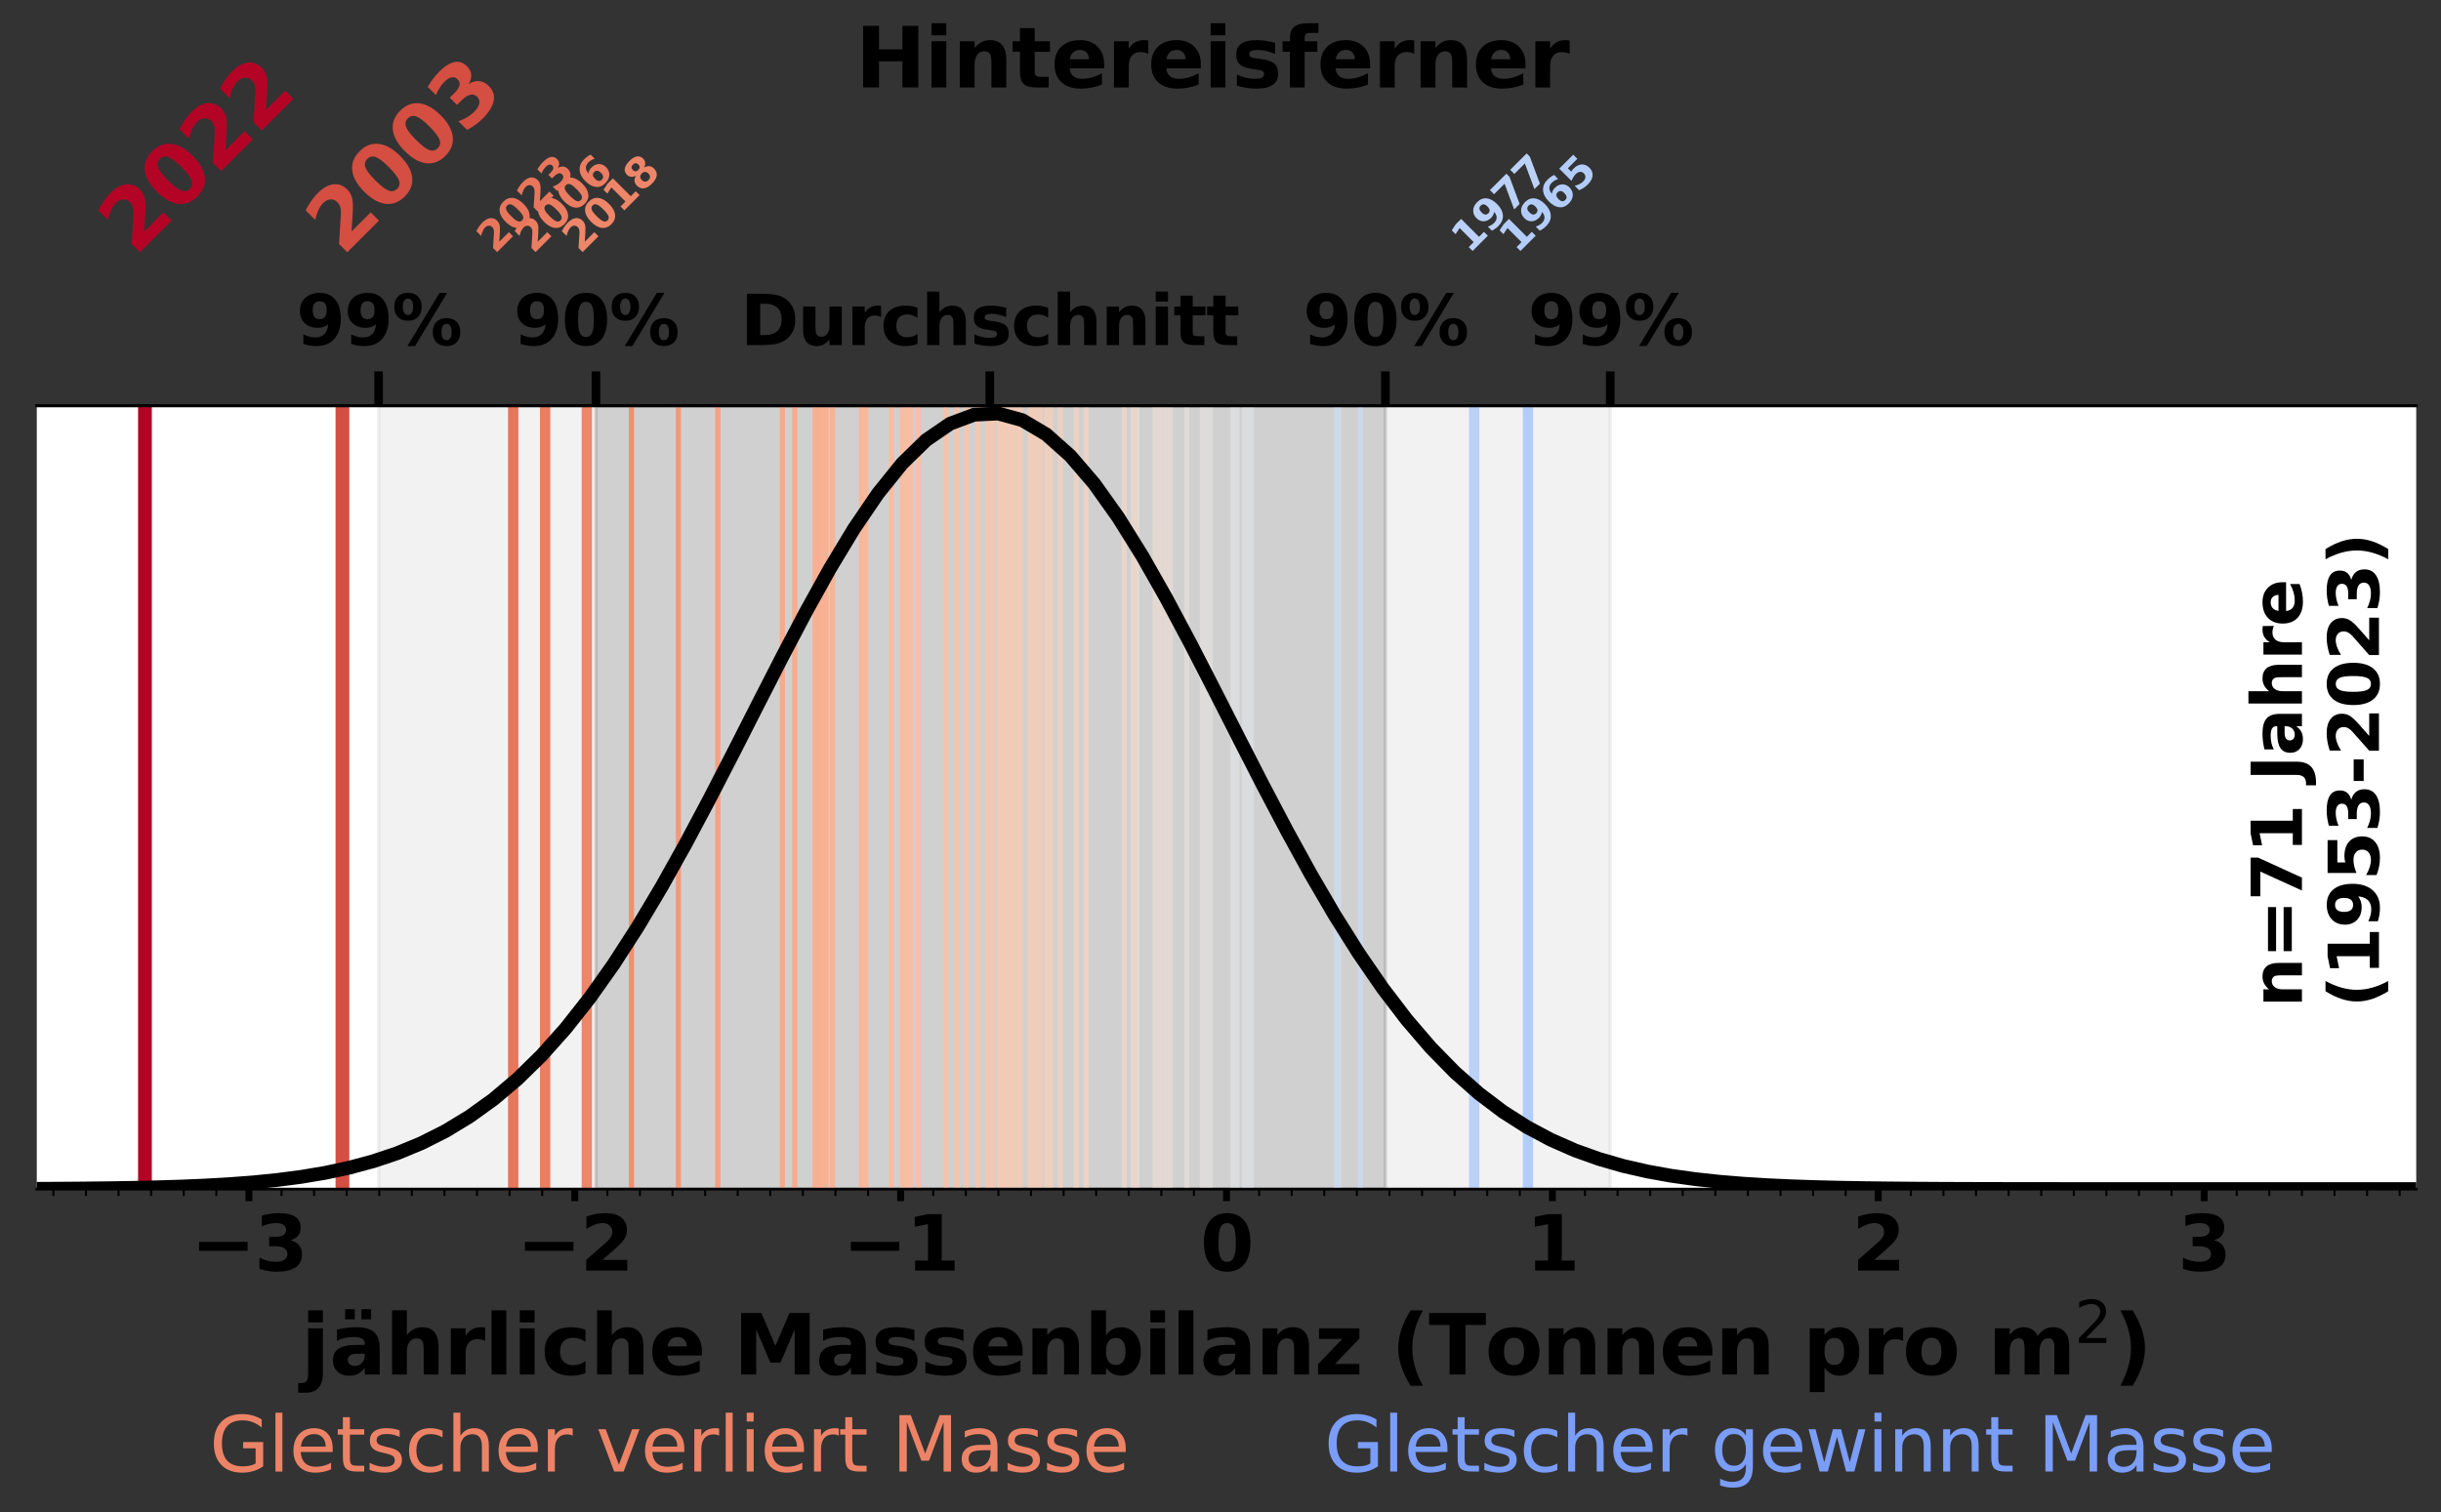 <?xml version="1.0" encoding="utf-8" standalone="no"?>
<!DOCTYPE svg PUBLIC "-//W3C//DTD SVG 1.1//EN"
  "http://www.w3.org/Graphics/SVG/1.1/DTD/svg11.dtd">
<svg xmlns:xlink="http://www.w3.org/1999/xlink" width="709.908pt" height="439.865pt" viewBox="0 0 709.908 439.865" xmlns="http://www.w3.org/2000/svg" version="1.1">
 <rect x="0" y="0" width="709.908" height="439.865" fill="#333333" stroke="none"/>
 <defs>
  <style type="text/css">*{stroke-linejoin: round; stroke-linecap: butt}</style>
 </defs>
 <g id="figure_1">
  <g id="patch_1">
   <path d="M 0 439.865 
L 709.908 439.865 
L 709.908 0 
L 0 0 
L 0 439.865 
z
" style="fill: none"/>
  </g>
  <g id="axes_1">
   <g id="patch_2">
    <path d="M 10.7 345.918 
L 702.708 345.918 
L 702.708 118.042 
L 10.7 118.042 
z
" style="fill: #ffffff"/>
   </g>
   <g id="patch_3">
    <path d="M 173.314 345.918 
L 173.314 118.042 
L 402.904 118.042 
L 402.904 345.918 
z
" clip-path="url(#p9bb2df2614)" style="fill: #808080; opacity: 0.3; stroke: #808080; stroke-linejoin: miter"/>
   </g>
   <g id="patch_4">
    <path d="M 110.107 345.918 
L 110.107 118.042 
L 468.302 118.042 
L 468.302 345.918 
z
" clip-path="url(#p9bb2df2614)" style="fill: #808080; opacity: 0.1; stroke: #808080; stroke-linejoin: miter"/>
   </g>
   <g id="matplotlib.axis_1">
    <g id="xtick_1">
     <g id="line2d_1">
      <defs>
       <path id="me50eeae684" d="M 0 0 
L 0 3.5 
" style="stroke: #000000; stroke-width: 2"/>
      </defs>
      <g>
       <use xlink:href="#me50eeae684" x="72.387" y="345.918" style="stroke: #000000; stroke-width: 2"/>
      </g>
     </g>
     <g id="text_1">
      <!-- −3 -->
      <g transform="translate(55.516 369.634)scale(0.22 -0.22)">
       <defs>
        <path id="DejaVuSans-Bold-2212" d="M 678 2375 
L 4684 2375 
L 4684 1638 
L 678 1638 
L 678 2375 
z
" transform="scale(0.016)"/>
        <path id="DejaVuSans-Bold-33" d="M 2981 2516 
Q 3453 2394 3698 2092 
Q 3944 1791 3944 1325 
Q 3944 631 3412 270 
Q 2881 -91 1863 -91 
Q 1503 -91 1142 -33 
Q 781 25 428 141 
L 428 1069 
Q 766 900 1098 814 
Q 1431 728 1753 728 
Q 2231 728 2486 893 
Q 2741 1059 2741 1369 
Q 2741 1688 2480 1852 
Q 2219 2016 1709 2016 
L 1228 2016 
L 1228 2791 
L 1734 2791 
Q 2188 2791 2409 2933 
Q 2631 3075 2631 3366 
Q 2631 3634 2415 3781 
Q 2200 3928 1806 3928 
Q 1516 3928 1219 3862 
Q 922 3797 628 3669 
L 628 4550 
Q 984 4650 1334 4700 
Q 1684 4750 2022 4750 
Q 2931 4750 3382 4451 
Q 3834 4153 3834 3553 
Q 3834 3144 3618 2883 
Q 3403 2622 2981 2516 
z
" transform="scale(0.016)"/>
       </defs>
       <use xlink:href="#DejaVuSans-Bold-2212"/>
       <use xlink:href="#DejaVuSans-Bold-33" x="83.789"/>
      </g>
     </g>
    </g>
    <g id="xtick_2">
     <g id="line2d_2">
      <g>
       <use xlink:href="#me50eeae684" x="167.16" y="345.918" style="stroke: #000000; stroke-width: 2"/>
      </g>
     </g>
     <g id="text_2">
      <!-- −2 -->
      <g transform="translate(150.288 369.634)scale(0.22 -0.22)">
       <defs>
        <path id="DejaVuSans-Bold-32" d="M 1844 884 
L 3897 884 
L 3897 0 
L 506 0 
L 506 884 
L 2209 2388 
Q 2438 2594 2547 2791 
Q 2656 2988 2656 3200 
Q 2656 3528 2436 3728 
Q 2216 3928 1850 3928 
Q 1569 3928 1234 3808 
Q 900 3688 519 3450 
L 519 4475 
Q 925 4609 1322 4679 
Q 1719 4750 2100 4750 
Q 2938 4750 3402 4381 
Q 3866 4013 3866 3353 
Q 3866 2972 3669 2642 
Q 3472 2313 2841 1759 
L 1844 884 
z
" transform="scale(0.016)"/>
       </defs>
       <use xlink:href="#DejaVuSans-Bold-2212"/>
       <use xlink:href="#DejaVuSans-Bold-32" x="83.789"/>
      </g>
     </g>
    </g>
    <g id="xtick_3">
     <g id="line2d_3">
      <g>
       <use xlink:href="#me50eeae684" x="261.932" y="345.918" style="stroke: #000000; stroke-width: 2"/>
      </g>
     </g>
     <g id="text_3">
      <!-- −1 -->
      <g transform="translate(245.061 369.634)scale(0.22 -0.22)">
       <defs>
        <path id="DejaVuSans-Bold-31" d="M 750 831 
L 1813 831 
L 1813 3847 
L 722 3622 
L 722 4441 
L 1806 4666 
L 2950 4666 
L 2950 831 
L 4013 831 
L 4013 0 
L 750 0 
L 750 831 
z
" transform="scale(0.016)"/>
       </defs>
       <use xlink:href="#DejaVuSans-Bold-2212"/>
       <use xlink:href="#DejaVuSans-Bold-31" x="83.789"/>
      </g>
     </g>
    </g>
    <g id="xtick_4">
     <g id="line2d_4">
      <g>
       <use xlink:href="#me50eeae684" x="356.704" y="345.918" style="stroke: #000000; stroke-width: 2"/>
      </g>
     </g>
     <g id="text_4">
      <!-- 0 -->
      <g transform="translate(349.05 369.634)scale(0.22 -0.22)">
       <defs>
        <path id="DejaVuSans-Bold-30" d="M 2944 2338 
Q 2944 3213 2780 3570 
Q 2616 3928 2228 3928 
Q 1841 3928 1675 3570 
Q 1509 3213 1509 2338 
Q 1509 1453 1675 1090 
Q 1841 728 2228 728 
Q 2613 728 2778 1090 
Q 2944 1453 2944 2338 
z
M 4147 2328 
Q 4147 1169 3647 539 
Q 3147 -91 2228 -91 
Q 1306 -91 806 539 
Q 306 1169 306 2328 
Q 306 3491 806 4120 
Q 1306 4750 2228 4750 
Q 3147 4750 3647 4120 
Q 4147 3491 4147 2328 
z
" transform="scale(0.016)"/>
       </defs>
       <use xlink:href="#DejaVuSans-Bold-30"/>
      </g>
     </g>
    </g>
    <g id="xtick_5">
     <g id="line2d_5">
      <g>
       <use xlink:href="#me50eeae684" x="451.476" y="345.918" style="stroke: #000000; stroke-width: 2"/>
      </g>
     </g>
     <g id="text_5">
      <!-- 1 -->
      <g transform="translate(443.823 369.634)scale(0.22 -0.22)">
       <use xlink:href="#DejaVuSans-Bold-31"/>
      </g>
     </g>
    </g>
    <g id="xtick_6">
     <g id="line2d_6">
      <g>
       <use xlink:href="#me50eeae684" x="546.248" y="345.918" style="stroke: #000000; stroke-width: 2"/>
      </g>
     </g>
     <g id="text_6">
      <!-- 2 -->
      <g transform="translate(538.595 369.634)scale(0.22 -0.22)">
       <use xlink:href="#DejaVuSans-Bold-32"/>
      </g>
     </g>
    </g>
    <g id="xtick_7">
     <g id="line2d_7">
      <g>
       <use xlink:href="#me50eeae684" x="641.021" y="345.918" style="stroke: #000000; stroke-width: 2"/>
      </g>
     </g>
     <g id="text_7">
      <!-- 3 -->
      <g transform="translate(633.367 369.634)scale(0.22 -0.22)">
       <use xlink:href="#DejaVuSans-Bold-33"/>
      </g>
     </g>
    </g>
    <g id="xtick_8">
     <g id="line2d_8">
      <defs>
       <path id="ma6cce18ea7" d="M 0 0 
L 0 2 
" style="stroke: #000000; stroke-width: 0.6"/>
      </defs>
      <g>
       <use xlink:href="#ma6cce18ea7" x="15.524" y="345.918" style="stroke: #000000; stroke-width: 0.6"/>
      </g>
     </g>
    </g>
    <g id="xtick_9">
     <g id="line2d_9">
      <g>
       <use xlink:href="#ma6cce18ea7" x="25.001" y="345.918" style="stroke: #000000; stroke-width: 0.6"/>
      </g>
     </g>
    </g>
    <g id="xtick_10">
     <g id="line2d_10">
      <g>
       <use xlink:href="#ma6cce18ea7" x="34.478" y="345.918" style="stroke: #000000; stroke-width: 0.6"/>
      </g>
     </g>
    </g>
    <g id="xtick_11">
     <g id="line2d_11">
      <g>
       <use xlink:href="#ma6cce18ea7" x="43.956" y="345.918" style="stroke: #000000; stroke-width: 0.6"/>
      </g>
     </g>
    </g>
    <g id="xtick_12">
     <g id="line2d_12">
      <g>
       <use xlink:href="#ma6cce18ea7" x="53.433" y="345.918" style="stroke: #000000; stroke-width: 0.6"/>
      </g>
     </g>
    </g>
    <g id="xtick_13">
     <g id="line2d_13">
      <g>
       <use xlink:href="#ma6cce18ea7" x="62.91" y="345.918" style="stroke: #000000; stroke-width: 0.6"/>
      </g>
     </g>
    </g>
    <g id="xtick_14">
     <g id="line2d_14">
      <g>
       <use xlink:href="#ma6cce18ea7" x="81.864" y="345.918" style="stroke: #000000; stroke-width: 0.6"/>
      </g>
     </g>
    </g>
    <g id="xtick_15">
     <g id="line2d_15">
      <g>
       <use xlink:href="#ma6cce18ea7" x="91.342" y="345.918" style="stroke: #000000; stroke-width: 0.6"/>
      </g>
     </g>
    </g>
    <g id="xtick_16">
     <g id="line2d_16">
      <g>
       <use xlink:href="#ma6cce18ea7" x="100.819" y="345.918" style="stroke: #000000; stroke-width: 0.6"/>
      </g>
     </g>
    </g>
    <g id="xtick_17">
     <g id="line2d_17">
      <g>
       <use xlink:href="#ma6cce18ea7" x="110.296" y="345.918" style="stroke: #000000; stroke-width: 0.6"/>
      </g>
     </g>
    </g>
    <g id="xtick_18">
     <g id="line2d_18">
      <g>
       <use xlink:href="#ma6cce18ea7" x="119.773" y="345.918" style="stroke: #000000; stroke-width: 0.6"/>
      </g>
     </g>
    </g>
    <g id="xtick_19">
     <g id="line2d_19">
      <g>
       <use xlink:href="#ma6cce18ea7" x="129.251" y="345.918" style="stroke: #000000; stroke-width: 0.6"/>
      </g>
     </g>
    </g>
    <g id="xtick_20">
     <g id="line2d_20">
      <g>
       <use xlink:href="#ma6cce18ea7" x="138.728" y="345.918" style="stroke: #000000; stroke-width: 0.6"/>
      </g>
     </g>
    </g>
    <g id="xtick_21">
     <g id="line2d_21">
      <g>
       <use xlink:href="#ma6cce18ea7" x="148.205" y="345.918" style="stroke: #000000; stroke-width: 0.6"/>
      </g>
     </g>
    </g>
    <g id="xtick_22">
     <g id="line2d_22">
      <g>
       <use xlink:href="#ma6cce18ea7" x="157.682" y="345.918" style="stroke: #000000; stroke-width: 0.6"/>
      </g>
     </g>
    </g>
    <g id="xtick_23">
     <g id="line2d_23">
      <g>
       <use xlink:href="#ma6cce18ea7" x="176.637" y="345.918" style="stroke: #000000; stroke-width: 0.6"/>
      </g>
     </g>
    </g>
    <g id="xtick_24">
     <g id="line2d_24">
      <g>
       <use xlink:href="#ma6cce18ea7" x="186.114" y="345.918" style="stroke: #000000; stroke-width: 0.6"/>
      </g>
     </g>
    </g>
    <g id="xtick_25">
     <g id="line2d_25">
      <g>
       <use xlink:href="#ma6cce18ea7" x="195.591" y="345.918" style="stroke: #000000; stroke-width: 0.6"/>
      </g>
     </g>
    </g>
    <g id="xtick_26">
     <g id="line2d_26">
      <g>
       <use xlink:href="#ma6cce18ea7" x="205.068" y="345.918" style="stroke: #000000; stroke-width: 0.6"/>
      </g>
     </g>
    </g>
    <g id="xtick_27">
     <g id="line2d_27">
      <g>
       <use xlink:href="#ma6cce18ea7" x="214.546" y="345.918" style="stroke: #000000; stroke-width: 0.6"/>
      </g>
     </g>
    </g>
    <g id="xtick_28">
     <g id="line2d_28">
      <g>
       <use xlink:href="#ma6cce18ea7" x="224.023" y="345.918" style="stroke: #000000; stroke-width: 0.6"/>
      </g>
     </g>
    </g>
    <g id="xtick_29">
     <g id="line2d_29">
      <g>
       <use xlink:href="#ma6cce18ea7" x="233.5" y="345.918" style="stroke: #000000; stroke-width: 0.6"/>
      </g>
     </g>
    </g>
    <g id="xtick_30">
     <g id="line2d_30">
      <g>
       <use xlink:href="#ma6cce18ea7" x="242.977" y="345.918" style="stroke: #000000; stroke-width: 0.6"/>
      </g>
     </g>
    </g>
    <g id="xtick_31">
     <g id="line2d_31">
      <g>
       <use xlink:href="#ma6cce18ea7" x="252.455" y="345.918" style="stroke: #000000; stroke-width: 0.6"/>
      </g>
     </g>
    </g>
    <g id="xtick_32">
     <g id="line2d_32">
      <g>
       <use xlink:href="#ma6cce18ea7" x="271.409" y="345.918" style="stroke: #000000; stroke-width: 0.6"/>
      </g>
     </g>
    </g>
    <g id="xtick_33">
     <g id="line2d_33">
      <g>
       <use xlink:href="#ma6cce18ea7" x="280.886" y="345.918" style="stroke: #000000; stroke-width: 0.6"/>
      </g>
     </g>
    </g>
    <g id="xtick_34">
     <g id="line2d_34">
      <g>
       <use xlink:href="#ma6cce18ea7" x="290.363" y="345.918" style="stroke: #000000; stroke-width: 0.6"/>
      </g>
     </g>
    </g>
    <g id="xtick_35">
     <g id="line2d_35">
      <g>
       <use xlink:href="#ma6cce18ea7" x="299.841" y="345.918" style="stroke: #000000; stroke-width: 0.6"/>
      </g>
     </g>
    </g>
    <g id="xtick_36">
     <g id="line2d_36">
      <g>
       <use xlink:href="#ma6cce18ea7" x="309.318" y="345.918" style="stroke: #000000; stroke-width: 0.6"/>
      </g>
     </g>
    </g>
    <g id="xtick_37">
     <g id="line2d_37">
      <g>
       <use xlink:href="#ma6cce18ea7" x="318.795" y="345.918" style="stroke: #000000; stroke-width: 0.6"/>
      </g>
     </g>
    </g>
    <g id="xtick_38">
     <g id="line2d_38">
      <g>
       <use xlink:href="#ma6cce18ea7" x="328.272" y="345.918" style="stroke: #000000; stroke-width: 0.6"/>
      </g>
     </g>
    </g>
    <g id="xtick_39">
     <g id="line2d_39">
      <g>
       <use xlink:href="#ma6cce18ea7" x="337.75" y="345.918" style="stroke: #000000; stroke-width: 0.6"/>
      </g>
     </g>
    </g>
    <g id="xtick_40">
     <g id="line2d_40">
      <g>
       <use xlink:href="#ma6cce18ea7" x="347.227" y="345.918" style="stroke: #000000; stroke-width: 0.6"/>
      </g>
     </g>
    </g>
    <g id="xtick_41">
     <g id="line2d_41">
      <g>
       <use xlink:href="#ma6cce18ea7" x="366.181" y="345.918" style="stroke: #000000; stroke-width: 0.6"/>
      </g>
     </g>
    </g>
    <g id="xtick_42">
     <g id="line2d_42">
      <g>
       <use xlink:href="#ma6cce18ea7" x="375.658" y="345.918" style="stroke: #000000; stroke-width: 0.6"/>
      </g>
     </g>
    </g>
    <g id="xtick_43">
     <g id="line2d_43">
      <g>
       <use xlink:href="#ma6cce18ea7" x="385.136" y="345.918" style="stroke: #000000; stroke-width: 0.6"/>
      </g>
     </g>
    </g>
    <g id="xtick_44">
     <g id="line2d_44">
      <g>
       <use xlink:href="#ma6cce18ea7" x="394.613" y="345.918" style="stroke: #000000; stroke-width: 0.6"/>
      </g>
     </g>
    </g>
    <g id="xtick_45">
     <g id="line2d_45">
      <g>
       <use xlink:href="#ma6cce18ea7" x="404.09" y="345.918" style="stroke: #000000; stroke-width: 0.6"/>
      </g>
     </g>
    </g>
    <g id="xtick_46">
     <g id="line2d_46">
      <g>
       <use xlink:href="#ma6cce18ea7" x="413.567" y="345.918" style="stroke: #000000; stroke-width: 0.6"/>
      </g>
     </g>
    </g>
    <g id="xtick_47">
     <g id="line2d_47">
      <g>
       <use xlink:href="#ma6cce18ea7" x="423.045" y="345.918" style="stroke: #000000; stroke-width: 0.6"/>
      </g>
     </g>
    </g>
    <g id="xtick_48">
     <g id="line2d_48">
      <g>
       <use xlink:href="#ma6cce18ea7" x="432.522" y="345.918" style="stroke: #000000; stroke-width: 0.6"/>
      </g>
     </g>
    </g>
    <g id="xtick_49">
     <g id="line2d_49">
      <g>
       <use xlink:href="#ma6cce18ea7" x="441.999" y="345.918" style="stroke: #000000; stroke-width: 0.6"/>
      </g>
     </g>
    </g>
    <g id="xtick_50">
     <g id="line2d_50">
      <g>
       <use xlink:href="#ma6cce18ea7" x="460.953" y="345.918" style="stroke: #000000; stroke-width: 0.6"/>
      </g>
     </g>
    </g>
    <g id="xtick_51">
     <g id="line2d_51">
      <g>
       <use xlink:href="#ma6cce18ea7" x="470.431" y="345.918" style="stroke: #000000; stroke-width: 0.6"/>
      </g>
     </g>
    </g>
    <g id="xtick_52">
     <g id="line2d_52">
      <g>
       <use xlink:href="#ma6cce18ea7" x="479.908" y="345.918" style="stroke: #000000; stroke-width: 0.6"/>
      </g>
     </g>
    </g>
    <g id="xtick_53">
     <g id="line2d_53">
      <g>
       <use xlink:href="#ma6cce18ea7" x="489.385" y="345.918" style="stroke: #000000; stroke-width: 0.6"/>
      </g>
     </g>
    </g>
    <g id="xtick_54">
     <g id="line2d_54">
      <g>
       <use xlink:href="#ma6cce18ea7" x="498.862" y="345.918" style="stroke: #000000; stroke-width: 0.6"/>
      </g>
     </g>
    </g>
    <g id="xtick_55">
     <g id="line2d_55">
      <g>
       <use xlink:href="#ma6cce18ea7" x="508.34" y="345.918" style="stroke: #000000; stroke-width: 0.6"/>
      </g>
     </g>
    </g>
    <g id="xtick_56">
     <g id="line2d_56">
      <g>
       <use xlink:href="#ma6cce18ea7" x="517.817" y="345.918" style="stroke: #000000; stroke-width: 0.6"/>
      </g>
     </g>
    </g>
    <g id="xtick_57">
     <g id="line2d_57">
      <g>
       <use xlink:href="#ma6cce18ea7" x="527.294" y="345.918" style="stroke: #000000; stroke-width: 0.6"/>
      </g>
     </g>
    </g>
    <g id="xtick_58">
     <g id="line2d_58">
      <g>
       <use xlink:href="#ma6cce18ea7" x="536.771" y="345.918" style="stroke: #000000; stroke-width: 0.6"/>
      </g>
     </g>
    </g>
    <g id="xtick_59">
     <g id="line2d_59">
      <g>
       <use xlink:href="#ma6cce18ea7" x="555.726" y="345.918" style="stroke: #000000; stroke-width: 0.6"/>
      </g>
     </g>
    </g>
    <g id="xtick_60">
     <g id="line2d_60">
      <g>
       <use xlink:href="#ma6cce18ea7" x="565.203" y="345.918" style="stroke: #000000; stroke-width: 0.6"/>
      </g>
     </g>
    </g>
    <g id="xtick_61">
     <g id="line2d_61">
      <g>
       <use xlink:href="#ma6cce18ea7" x="574.68" y="345.918" style="stroke: #000000; stroke-width: 0.6"/>
      </g>
     </g>
    </g>
    <g id="xtick_62">
     <g id="line2d_62">
      <g>
       <use xlink:href="#ma6cce18ea7" x="584.157" y="345.918" style="stroke: #000000; stroke-width: 0.6"/>
      </g>
     </g>
    </g>
    <g id="xtick_63">
     <g id="line2d_63">
      <g>
       <use xlink:href="#ma6cce18ea7" x="593.635" y="345.918" style="stroke: #000000; stroke-width: 0.6"/>
      </g>
     </g>
    </g>
    <g id="xtick_64">
     <g id="line2d_64">
      <g>
       <use xlink:href="#ma6cce18ea7" x="603.112" y="345.918" style="stroke: #000000; stroke-width: 0.6"/>
      </g>
     </g>
    </g>
    <g id="xtick_65">
     <g id="line2d_65">
      <g>
       <use xlink:href="#ma6cce18ea7" x="612.589" y="345.918" style="stroke: #000000; stroke-width: 0.6"/>
      </g>
     </g>
    </g>
    <g id="xtick_66">
     <g id="line2d_66">
      <g>
       <use xlink:href="#ma6cce18ea7" x="622.066" y="345.918" style="stroke: #000000; stroke-width: 0.6"/>
      </g>
     </g>
    </g>
    <g id="xtick_67">
     <g id="line2d_67">
      <g>
       <use xlink:href="#ma6cce18ea7" x="631.544" y="345.918" style="stroke: #000000; stroke-width: 0.6"/>
      </g>
     </g>
    </g>
    <g id="xtick_68">
     <g id="line2d_68">
      <g>
       <use xlink:href="#ma6cce18ea7" x="650.498" y="345.918" style="stroke: #000000; stroke-width: 0.6"/>
      </g>
     </g>
    </g>
    <g id="xtick_69">
     <g id="line2d_69">
      <g>
       <use xlink:href="#ma6cce18ea7" x="659.975" y="345.918" style="stroke: #000000; stroke-width: 0.6"/>
      </g>
     </g>
    </g>
    <g id="xtick_70">
     <g id="line2d_70">
      <g>
       <use xlink:href="#ma6cce18ea7" x="669.452" y="345.918" style="stroke: #000000; stroke-width: 0.6"/>
      </g>
     </g>
    </g>
    <g id="xtick_71">
     <g id="line2d_71">
      <g>
       <use xlink:href="#ma6cce18ea7" x="678.93" y="345.918" style="stroke: #000000; stroke-width: 0.6"/>
      </g>
     </g>
    </g>
    <g id="xtick_72">
     <g id="line2d_72">
      <g>
       <use xlink:href="#ma6cce18ea7" x="688.407" y="345.918" style="stroke: #000000; stroke-width: 0.6"/>
      </g>
     </g>
    </g>
    <g id="xtick_73">
     <g id="line2d_73">
      <g>
       <use xlink:href="#ma6cce18ea7" x="697.884" y="345.918" style="stroke: #000000; stroke-width: 0.6"/>
      </g>
     </g>
    </g>
    <g id="text_8">
     <!-- jährliche Massenbilanz (Tonnen pro m$^2$) -->
     <g transform="translate(87.544 400.049)scale(0.24 -0.24)">
      <defs>
       <path id="DejaVuSans-Bold-6a" d="M 538 3500 
L 1656 3500 
L 1656 63 
Q 1656 -641 1318 -1011 
Q 981 -1381 341 -1381 
L -213 -1381 
L -213 -647 
L -19 -647 
Q 300 -647 419 -503 
Q 538 -359 538 63 
L 538 3500 
z
M 538 4863 
L 1656 4863 
L 1656 3950 
L 538 3950 
L 538 4863 
z
" transform="scale(0.016)"/>
       <path id="DejaVuSans-Bold-e4" d="M 2106 1575 
Q 1756 1575 1579 1456 
Q 1403 1338 1403 1106 
Q 1403 894 1545 773 
Q 1688 653 1941 653 
Q 2256 653 2472 879 
Q 2688 1106 2688 1447 
L 2688 1575 
L 2106 1575 
z
M 3816 1997 
L 3816 0 
L 2688 0 
L 2688 519 
Q 2463 200 2181 54 
Q 1900 -91 1497 -91 
Q 953 -91 614 226 
Q 275 544 275 1050 
Q 275 1666 698 1953 
Q 1122 2241 2028 2241 
L 2688 2241 
L 2688 2328 
Q 2688 2594 2478 2717 
Q 2269 2841 1825 2841 
Q 1466 2841 1156 2769 
Q 847 2697 581 2553 
L 581 3406 
Q 941 3494 1303 3539 
Q 1666 3584 2028 3584 
Q 2975 3584 3395 3211 
Q 3816 2838 3816 1997 
z
M 1197 4953 
L 1931 4953 
L 1931 4184 
L 1197 4184 
L 1197 4953 
z
M 2431 4953 
L 3166 4953 
L 3166 4184 
L 2431 4184 
L 2431 4953 
z
" transform="scale(0.016)"/>
       <path id="DejaVuSans-Bold-68" d="M 4056 2131 
L 4056 0 
L 2931 0 
L 2931 347 
L 2931 1625 
Q 2931 2084 2911 2256 
Q 2891 2428 2841 2509 
Q 2775 2619 2662 2680 
Q 2550 2741 2406 2741 
Q 2056 2741 1856 2470 
Q 1656 2200 1656 1722 
L 1656 0 
L 538 0 
L 538 4863 
L 1656 4863 
L 1656 2988 
Q 1909 3294 2193 3439 
Q 2478 3584 2822 3584 
Q 3428 3584 3742 3212 
Q 4056 2841 4056 2131 
z
" transform="scale(0.016)"/>
       <path id="DejaVuSans-Bold-72" d="M 3138 2547 
Q 2991 2616 2845 2648 
Q 2700 2681 2553 2681 
Q 2122 2681 1889 2404 
Q 1656 2128 1656 1613 
L 1656 0 
L 538 0 
L 538 3500 
L 1656 3500 
L 1656 2925 
Q 1872 3269 2151 3426 
Q 2431 3584 2822 3584 
Q 2878 3584 2943 3579 
Q 3009 3575 3134 3559 
L 3138 2547 
z
" transform="scale(0.016)"/>
       <path id="DejaVuSans-Bold-6c" d="M 538 4863 
L 1656 4863 
L 1656 0 
L 538 0 
L 538 4863 
z
" transform="scale(0.016)"/>
       <path id="DejaVuSans-Bold-69" d="M 538 3500 
L 1656 3500 
L 1656 0 
L 538 0 
L 538 3500 
z
M 538 4863 
L 1656 4863 
L 1656 3950 
L 538 3950 
L 538 4863 
z
" transform="scale(0.016)"/>
       <path id="DejaVuSans-Bold-63" d="M 3366 3391 
L 3366 2478 
Q 3138 2634 2908 2709 
Q 2678 2784 2431 2784 
Q 1963 2784 1702 2511 
Q 1441 2238 1441 1747 
Q 1441 1256 1702 982 
Q 1963 709 2431 709 
Q 2694 709 2930 787 
Q 3166 866 3366 1019 
L 3366 103 
Q 3103 6 2833 -42 
Q 2563 -91 2291 -91 
Q 1344 -91 809 395 
Q 275 881 275 1747 
Q 275 2613 809 3098 
Q 1344 3584 2291 3584 
Q 2566 3584 2833 3536 
Q 3100 3488 3366 3391 
z
" transform="scale(0.016)"/>
       <path id="DejaVuSans-Bold-65" d="M 4031 1759 
L 4031 1441 
L 1416 1441 
Q 1456 1047 1700 850 
Q 1944 653 2381 653 
Q 2734 653 3104 758 
Q 3475 863 3866 1075 
L 3866 213 
Q 3469 63 3072 -14 
Q 2675 -91 2278 -91 
Q 1328 -91 801 392 
Q 275 875 275 1747 
Q 275 2603 792 3093 
Q 1309 3584 2216 3584 
Q 3041 3584 3536 3087 
Q 4031 2591 4031 1759 
z
M 2881 2131 
Q 2881 2450 2695 2645 
Q 2509 2841 2209 2841 
Q 1884 2841 1681 2658 
Q 1478 2475 1428 2131 
L 2881 2131 
z
" transform="scale(0.016)"/>
       <path id="DejaVuSans-Bold-20" transform="scale(0.016)"/>
       <path id="DejaVuSans-Bold-4d" d="M 588 4666 
L 2119 4666 
L 3181 2169 
L 4250 4666 
L 5778 4666 
L 5778 0 
L 4641 0 
L 4641 3413 
L 3566 897 
L 2803 897 
L 1728 3413 
L 1728 0 
L 588 0 
L 588 4666 
z
" transform="scale(0.016)"/>
       <path id="DejaVuSans-Bold-61" d="M 2106 1575 
Q 1756 1575 1579 1456 
Q 1403 1338 1403 1106 
Q 1403 894 1545 773 
Q 1688 653 1941 653 
Q 2256 653 2472 879 
Q 2688 1106 2688 1447 
L 2688 1575 
L 2106 1575 
z
M 3816 1997 
L 3816 0 
L 2688 0 
L 2688 519 
Q 2463 200 2181 54 
Q 1900 -91 1497 -91 
Q 953 -91 614 226 
Q 275 544 275 1050 
Q 275 1666 698 1953 
Q 1122 2241 2028 2241 
L 2688 2241 
L 2688 2328 
Q 2688 2594 2478 2717 
Q 2269 2841 1825 2841 
Q 1466 2841 1156 2769 
Q 847 2697 581 2553 
L 581 3406 
Q 941 3494 1303 3539 
Q 1666 3584 2028 3584 
Q 2975 3584 3395 3211 
Q 3816 2838 3816 1997 
z
" transform="scale(0.016)"/>
       <path id="DejaVuSans-Bold-73" d="M 3272 3391 
L 3272 2541 
Q 2913 2691 2578 2766 
Q 2244 2841 1947 2841 
Q 1628 2841 1473 2761 
Q 1319 2681 1319 2516 
Q 1319 2381 1436 2309 
Q 1553 2238 1856 2203 
L 2053 2175 
Q 2913 2066 3209 1816 
Q 3506 1566 3506 1031 
Q 3506 472 3093 190 
Q 2681 -91 1863 -91 
Q 1516 -91 1145 -36 
Q 775 19 384 128 
L 384 978 
Q 719 816 1070 734 
Q 1422 653 1784 653 
Q 2113 653 2278 743 
Q 2444 834 2444 1013 
Q 2444 1163 2330 1236 
Q 2216 1309 1875 1350 
L 1678 1375 
Q 931 1469 631 1722 
Q 331 1975 331 2491 
Q 331 3047 712 3315 
Q 1094 3584 1881 3584 
Q 2191 3584 2531 3537 
Q 2872 3491 3272 3391 
z
" transform="scale(0.016)"/>
       <path id="DejaVuSans-Bold-6e" d="M 4056 2131 
L 4056 0 
L 2931 0 
L 2931 347 
L 2931 1631 
Q 2931 2084 2911 2256 
Q 2891 2428 2841 2509 
Q 2775 2619 2662 2680 
Q 2550 2741 2406 2741 
Q 2056 2741 1856 2470 
Q 1656 2200 1656 1722 
L 1656 0 
L 538 0 
L 538 3500 
L 1656 3500 
L 1656 2988 
Q 1909 3294 2193 3439 
Q 2478 3584 2822 3584 
Q 3428 3584 3742 3212 
Q 4056 2841 4056 2131 
z
" transform="scale(0.016)"/>
       <path id="DejaVuSans-Bold-62" d="M 2400 722 
Q 2759 722 2948 984 
Q 3138 1247 3138 1747 
Q 3138 2247 2948 2509 
Q 2759 2772 2400 2772 
Q 2041 2772 1848 2508 
Q 1656 2244 1656 1747 
Q 1656 1250 1848 986 
Q 2041 722 2400 722 
z
M 1656 2988 
Q 1888 3294 2169 3439 
Q 2450 3584 2816 3584 
Q 3463 3584 3878 3070 
Q 4294 2556 4294 1747 
Q 4294 938 3878 423 
Q 3463 -91 2816 -91 
Q 2450 -91 2169 54 
Q 1888 200 1656 506 
L 1656 0 
L 538 0 
L 538 4863 
L 1656 4863 
L 1656 2988 
z
" transform="scale(0.016)"/>
       <path id="DejaVuSans-Bold-7a" d="M 366 3500 
L 3419 3500 
L 3419 2719 
L 1575 800 
L 3419 800 
L 3419 0 
L 288 0 
L 288 781 
L 2131 2700 
L 366 2700 
L 366 3500 
z
" transform="scale(0.016)"/>
       <path id="DejaVuSans-Bold-28" d="M 2413 -844 
L 1484 -844 
Q 1006 -72 778 623 
Q 550 1319 550 2003 
Q 550 2688 779 3389 
Q 1009 4091 1484 4856 
L 2413 4856 
Q 2013 4116 1813 3408 
Q 1613 2700 1613 2009 
Q 1613 1319 1811 609 
Q 2009 -100 2413 -844 
z
" transform="scale(0.016)"/>
       <path id="DejaVuSans-Bold-54" d="M 31 4666 
L 4331 4666 
L 4331 3756 
L 2784 3756 
L 2784 0 
L 1581 0 
L 1581 3756 
L 31 3756 
L 31 4666 
z
" transform="scale(0.016)"/>
       <path id="DejaVuSans-Bold-6f" d="M 2203 2784 
Q 1831 2784 1636 2517 
Q 1441 2250 1441 1747 
Q 1441 1244 1636 976 
Q 1831 709 2203 709 
Q 2569 709 2762 976 
Q 2956 1244 2956 1747 
Q 2956 2250 2762 2517 
Q 2569 2784 2203 2784 
z
M 2203 3584 
Q 3106 3584 3614 3096 
Q 4122 2609 4122 1747 
Q 4122 884 3614 396 
Q 3106 -91 2203 -91 
Q 1297 -91 786 396 
Q 275 884 275 1747 
Q 275 2609 786 3096 
Q 1297 3584 2203 3584 
z
" transform="scale(0.016)"/>
       <path id="DejaVuSans-Bold-70" d="M 1656 506 
L 1656 -1331 
L 538 -1331 
L 538 3500 
L 1656 3500 
L 1656 2988 
Q 1888 3294 2169 3439 
Q 2450 3584 2816 3584 
Q 3463 3584 3878 3070 
Q 4294 2556 4294 1747 
Q 4294 938 3878 423 
Q 3463 -91 2816 -91 
Q 2450 -91 2169 54 
Q 1888 200 1656 506 
z
M 2400 2772 
Q 2041 2772 1848 2508 
Q 1656 2244 1656 1747 
Q 1656 1250 1848 986 
Q 2041 722 2400 722 
Q 2759 722 2948 984 
Q 3138 1247 3138 1747 
Q 3138 2247 2948 2509 
Q 2759 2772 2400 2772 
z
" transform="scale(0.016)"/>
       <path id="DejaVuSans-Bold-6d" d="M 3781 2919 
Q 3994 3244 4286 3414 
Q 4578 3584 4928 3584 
Q 5531 3584 5847 3212 
Q 6163 2841 6163 2131 
L 6163 0 
L 5038 0 
L 5038 1825 
Q 5041 1866 5042 1909 
Q 5044 1953 5044 2034 
Q 5044 2406 4934 2573 
Q 4825 2741 4581 2741 
Q 4263 2741 4089 2478 
Q 3916 2216 3909 1719 
L 3909 0 
L 2784 0 
L 2784 1825 
Q 2784 2406 2684 2573 
Q 2584 2741 2328 2741 
Q 2006 2741 1831 2477 
Q 1656 2213 1656 1722 
L 1656 0 
L 531 0 
L 531 3500 
L 1656 3500 
L 1656 2988 
Q 1863 3284 2130 3434 
Q 2397 3584 2719 3584 
Q 3081 3584 3359 3409 
Q 3638 3234 3781 2919 
z
" transform="scale(0.016)"/>
       <path id="DejaVuSans-32" d="M 1228 531 
L 3431 531 
L 3431 0 
L 469 0 
L 469 531 
Q 828 903 1448 1529 
Q 2069 2156 2228 2338 
Q 2531 2678 2651 2914 
Q 2772 3150 2772 3378 
Q 2772 3750 2511 3984 
Q 2250 4219 1831 4219 
Q 1534 4219 1204 4116 
Q 875 4013 500 3803 
L 500 4441 
Q 881 4594 1212 4672 
Q 1544 4750 1819 4750 
Q 2544 4750 2975 4387 
Q 3406 4025 3406 3419 
Q 3406 3131 3298 2873 
Q 3191 2616 2906 2266 
Q 2828 2175 2409 1742 
Q 1991 1309 1228 531 
z
" transform="scale(0.016)"/>
       <path id="DejaVuSans-Bold-29" d="M 513 -844 
Q 913 -100 1113 609 
Q 1313 1319 1313 2009 
Q 1313 2700 1113 3408 
Q 913 4116 513 4856 
L 1441 4856 
Q 1916 4091 2145 3389 
Q 2375 2688 2375 2003 
Q 2375 1319 2147 623 
Q 1919 -72 1441 -844 
L 513 -844 
z
" transform="scale(0.016)"/>
      </defs>
      <use xlink:href="#DejaVuSans-Bold-6a" transform="translate(0 0.766)"/>
      <use xlink:href="#DejaVuSans-Bold-e4" transform="translate(34.277 0.766)"/>
      <use xlink:href="#DejaVuSans-Bold-68" transform="translate(101.758 0.766)"/>
      <use xlink:href="#DejaVuSans-Bold-72" transform="translate(172.949 0.766)"/>
      <use xlink:href="#DejaVuSans-Bold-6c" transform="translate(222.266 0.766)"/>
      <use xlink:href="#DejaVuSans-Bold-69" transform="translate(256.543 0.766)"/>
      <use xlink:href="#DejaVuSans-Bold-63" transform="translate(290.82 0.766)"/>
      <use xlink:href="#DejaVuSans-Bold-68" transform="translate(350.098 0.766)"/>
      <use xlink:href="#DejaVuSans-Bold-65" transform="translate(421.289 0.766)"/>
      <use xlink:href="#DejaVuSans-Bold-20" transform="translate(489.111 0.766)"/>
      <use xlink:href="#DejaVuSans-Bold-4d" transform="translate(523.926 0.766)"/>
      <use xlink:href="#DejaVuSans-Bold-61" transform="translate(623.438 0.766)"/>
      <use xlink:href="#DejaVuSans-Bold-73" transform="translate(690.918 0.766)"/>
      <use xlink:href="#DejaVuSans-Bold-73" transform="translate(750.439 0.766)"/>
      <use xlink:href="#DejaVuSans-Bold-65" transform="translate(809.961 0.766)"/>
      <use xlink:href="#DejaVuSans-Bold-6e" transform="translate(877.783 0.766)"/>
      <use xlink:href="#DejaVuSans-Bold-62" transform="translate(948.975 0.766)"/>
      <use xlink:href="#DejaVuSans-Bold-69" transform="translate(1020.557 0.766)"/>
      <use xlink:href="#DejaVuSans-Bold-6c" transform="translate(1054.834 0.766)"/>
      <use xlink:href="#DejaVuSans-Bold-61" transform="translate(1089.111 0.766)"/>
      <use xlink:href="#DejaVuSans-Bold-6e" transform="translate(1156.592 0.766)"/>
      <use xlink:href="#DejaVuSans-Bold-7a" transform="translate(1227.783 0.766)"/>
      <use xlink:href="#DejaVuSans-Bold-20" transform="translate(1285.986 0.766)"/>
      <use xlink:href="#DejaVuSans-Bold-28" transform="translate(1320.801 0.766)"/>
      <use xlink:href="#DejaVuSans-Bold-54" transform="translate(1366.504 0.766)"/>
      <use xlink:href="#DejaVuSans-Bold-6f" transform="translate(1434.717 0.766)"/>
      <use xlink:href="#DejaVuSans-Bold-6e" transform="translate(1503.418 0.766)"/>
      <use xlink:href="#DejaVuSans-Bold-6e" transform="translate(1574.609 0.766)"/>
      <use xlink:href="#DejaVuSans-Bold-65" transform="translate(1645.801 0.766)"/>
      <use xlink:href="#DejaVuSans-Bold-6e" transform="translate(1713.623 0.766)"/>
      <use xlink:href="#DejaVuSans-Bold-20" transform="translate(1784.814 0.766)"/>
      <use xlink:href="#DejaVuSans-Bold-70" transform="translate(1819.629 0.766)"/>
      <use xlink:href="#DejaVuSans-Bold-72" transform="translate(1891.211 0.766)"/>
      <use xlink:href="#DejaVuSans-Bold-6f" transform="translate(1940.527 0.766)"/>
      <use xlink:href="#DejaVuSans-Bold-20" transform="translate(2009.229 0.766)"/>
      <use xlink:href="#DejaVuSans-Bold-6d" transform="translate(2044.043 0.766)"/>
      <use xlink:href="#DejaVuSans-32" transform="translate(2149.199 39.047)scale(0.7)"/>
      <use xlink:href="#DejaVuSans-Bold-29" transform="translate(2196.47 0.766)"/>
     </g>
    </g>
   </g>
   <g id="matplotlib.axis_2"/>
   <g id="line2d_74">
    <path d="M 305.527 345.918 
L 305.527 118.042 
" clip-path="url(#p9bb2df2614)" style="fill: none; stroke: #efcfbf; stroke-width: 1.5; stroke-linecap: square"/>
   </g>
   <g id="line2d_75">
    <path d="M 329.599 345.918 
L 329.599 118.042 
" clip-path="url(#p9bb2df2614)" style="fill: none; stroke: #e8d6cc; stroke-width: 1.5; stroke-linecap: square"/>
   </g>
   <g id="line2d_76">
    <path d="M 363.907 345.918 
L 363.907 118.042 
" clip-path="url(#p9bb2df2614)" style="fill: none; stroke: #dadce0; stroke-width: 1.5; stroke-linecap: square"/>
   </g>
   <g id="line2d_77">
    <path d="M 330.642 345.918 
L 330.642 118.042 
" clip-path="url(#p9bb2df2614)" style="fill: none; stroke: #e7d7ce; stroke-width: 1.5; stroke-linecap: square"/>
   </g>
   <g id="line2d_78">
    <path d="M 338.792 345.918 
L 338.792 118.042 
" clip-path="url(#p9bb2df2614)" style="fill: none; stroke: #e4d9d2; stroke-width: 1.5; stroke-linecap: square"/>
   </g>
   <g id="line2d_79">
    <path d="M 263.732 345.918 
L 263.732 118.042 
" clip-path="url(#p9bb2df2614)" style="fill: none; stroke: #f6bea4; stroke-width: 1.5; stroke-linecap: square"/>
   </g>
   <g id="line2d_80">
    <path d="M 284.393 345.918 
L 284.393 118.042 
" clip-path="url(#p9bb2df2614)" style="fill: none; stroke: #f3c7b1; stroke-width: 1.5; stroke-linecap: square"/>
   </g>
   <g id="line2d_81">
    <path d="M 350.828 345.918 
L 350.828 118.042 
" clip-path="url(#p9bb2df2614)" style="fill: none; stroke: #dfdbd9; stroke-width: 1.5; stroke-linecap: square"/>
   </g>
   <g id="line2d_82">
    <path d="M 337.276 345.918 
L 337.276 118.042 
" clip-path="url(#p9bb2df2614)" style="fill: none; stroke: #e4d9d2; stroke-width: 1.5; stroke-linecap: square"/>
   </g>
   <g id="line2d_83">
    <path d="M 290.743 345.918 
L 290.743 118.042 
" clip-path="url(#p9bb2df2614)" style="fill: none; stroke: #f2cab5; stroke-width: 1.5; stroke-linecap: square"/>
   </g>
   <g id="line2d_84">
    <path d="M 299.556 345.918 
L 299.556 118.042 
" clip-path="url(#p9bb2df2614)" style="fill: none; stroke: #f1cdba; stroke-width: 1.5; stroke-linecap: square"/>
   </g>
   <g id="line2d_85">
    <path d="M 238.807 345.918 
L 238.807 118.042 
" clip-path="url(#p9bb2df2614)" style="fill: none; stroke: #f7b194; stroke-width: 1.5; stroke-linecap: square"/>
   </g>
   <g id="line2d_86">
    <path d="M 444.368 345.918 
L 444.368 118.042 
" clip-path="url(#p9bb2df2614)" style="fill: none; stroke: #b3cdfb; stroke-width: 1.5; stroke-linecap: square"/>
   </g>
   <g id="line2d_87">
    <path d="M 389.306 345.918 
L 389.306 118.042 
" clip-path="url(#p9bb2df2614)" style="fill: none; stroke: #cedaeb; stroke-width: 1.5; stroke-linecap: square"/>
   </g>
   <g id="line2d_88">
    <path d="M 358.599 345.918 
L 358.599 118.042 
" clip-path="url(#p9bb2df2614)" style="fill: none; stroke: #dcdddd; stroke-width: 1.5; stroke-linecap: square"/>
   </g>
   <g id="line2d_89">
    <path d="M 388.737 345.918 
L 388.737 118.042 
" clip-path="url(#p9bb2df2614)" style="fill: none; stroke: #cedaeb; stroke-width: 1.5; stroke-linecap: square"/>
   </g>
   <g id="line2d_90">
    <path d="M 315.857 345.918 
L 315.857 118.042 
" clip-path="url(#p9bb2df2614)" style="fill: none; stroke: #ecd3c5; stroke-width: 1.5; stroke-linecap: square"/>
   </g>
   <g id="line2d_91">
    <path d="M 304.39 345.918 
L 304.39 118.042 
" clip-path="url(#p9bb2df2614)" style="fill: none; stroke: #efcebd; stroke-width: 1.5; stroke-linecap: square"/>
   </g>
   <g id="line2d_92">
    <path d="M 299.841 345.918 
L 299.841 118.042 
" clip-path="url(#p9bb2df2614)" style="fill: none; stroke: #f1cdba; stroke-width: 1.5; stroke-linecap: square"/>
   </g>
   <g id="line2d_93">
    <path d="M 349.691 345.918 
L 349.691 118.042 
" clip-path="url(#p9bb2df2614)" style="fill: none; stroke: #dfdbd9; stroke-width: 1.5; stroke-linecap: square"/>
   </g>
   <g id="line2d_94">
    <path d="M 240.229 345.918 
L 240.229 118.042 
" clip-path="url(#p9bb2df2614)" style="fill: none; stroke: #f7b194; stroke-width: 1.5; stroke-linecap: square"/>
   </g>
   <g id="line2d_95">
    <path d="M 361.916 345.918 
L 361.916 118.042 
" clip-path="url(#p9bb2df2614)" style="fill: none; stroke: #dadce0; stroke-width: 1.5; stroke-linecap: square"/>
   </g>
   <g id="line2d_96">
    <path d="M 362.864 345.918 
L 362.864 118.042 
" clip-path="url(#p9bb2df2614)" style="fill: none; stroke: #dadce0; stroke-width: 1.5; stroke-linecap: square"/>
   </g>
   <g id="line2d_97">
    <path d="M 326.946 345.918 
L 326.946 118.042 
" clip-path="url(#p9bb2df2614)" style="fill: none; stroke: #e9d5cb; stroke-width: 1.5; stroke-linecap: square"/>
   </g>
   <g id="line2d_98">
    <path d="M 428.731 345.918 
L 428.731 118.042 
" clip-path="url(#p9bb2df2614)" style="fill: none; stroke: #bbd1f8; stroke-width: 1.5; stroke-linecap: square"/>
   </g>
   <g id="line2d_99">
    <path d="M 395.655 345.918 
L 395.655 118.042 
" clip-path="url(#p9bb2df2614)" style="fill: none; stroke: #ccd9ed; stroke-width: 1.5; stroke-linecap: square"/>
   </g>
   <g id="line2d_100">
    <path d="M 335.949 345.918 
L 335.949 118.042 
" clip-path="url(#p9bb2df2614)" style="fill: none; stroke: #e5d8d1; stroke-width: 1.5; stroke-linecap: square"/>
   </g>
   <g id="line2d_101">
    <path d="M 351.965 345.918 
L 351.965 118.042 
" clip-path="url(#p9bb2df2614)" style="fill: none; stroke: #dedcdb; stroke-width: 1.5; stroke-linecap: square"/>
   </g>
   <g id="line2d_102">
    <path d="M 340.308 345.918 
L 340.308 118.042 
" clip-path="url(#p9bb2df2614)" style="fill: none; stroke: #e3d9d3; stroke-width: 1.5; stroke-linecap: square"/>
   </g>
   <g id="line2d_103">
    <path d="M 239.186 345.918 
L 239.186 118.042 
" clip-path="url(#p9bb2df2614)" style="fill: none; stroke: #f7b194; stroke-width: 1.5; stroke-linecap: square"/>
   </g>
   <g id="line2d_104">
    <path d="M 301.736 345.918 
L 301.736 118.042 
" clip-path="url(#p9bb2df2614)" style="fill: none; stroke: #f0cdbb; stroke-width: 1.5; stroke-linecap: square"/>
   </g>
   <g id="line2d_105">
    <path d="M 359.737 345.918 
L 359.737 118.042 
" clip-path="url(#p9bb2df2614)" style="fill: none; stroke: #dbdcde; stroke-width: 1.5; stroke-linecap: square"/>
   </g>
   <g id="line2d_106">
    <path d="M 302.305 345.918 
L 302.305 118.042 
" clip-path="url(#p9bb2df2614)" style="fill: none; stroke: #f0cdbb; stroke-width: 1.5; stroke-linecap: square"/>
   </g>
   <g id="line2d_107">
    <path d="M 287.331 345.918 
L 287.331 118.042 
" clip-path="url(#p9bb2df2614)" style="fill: none; stroke: #f3c8b2; stroke-width: 1.5; stroke-linecap: square"/>
   </g>
   <g id="line2d_108">
    <path d="M 288.752 345.918 
L 288.752 118.042 
" clip-path="url(#p9bb2df2614)" style="fill: none; stroke: #f2c9b4; stroke-width: 1.5; stroke-linecap: square"/>
   </g>
   <g id="line2d_109">
    <path d="M 267.144 345.918 
L 267.144 118.042 
" clip-path="url(#p9bb2df2614)" style="fill: none; stroke: #f6bfa6; stroke-width: 1.5; stroke-linecap: square"/>
   </g>
   <g id="line2d_110">
    <path d="M 296.334 345.918 
L 296.334 118.042 
" clip-path="url(#p9bb2df2614)" style="fill: none; stroke: #f1ccb8; stroke-width: 1.5; stroke-linecap: square"/>
   </g>
   <g id="line2d_111">
    <path d="M 262.406 345.918 
L 262.406 118.042 
" clip-path="url(#p9bb2df2614)" style="fill: none; stroke: #f6bda2; stroke-width: 1.5; stroke-linecap: square"/>
   </g>
   <g id="line2d_112">
    <path d="M 231.131 345.918 
L 231.131 118.042 
" clip-path="url(#p9bb2df2614)" style="fill: none; stroke: #f7ac8e; stroke-width: 1.5; stroke-linecap: square"/>
   </g>
   <g id="line2d_113">
    <path d="M 250.559 345.918 
L 250.559 118.042 
" clip-path="url(#p9bb2df2614)" style="fill: none; stroke: #f7b79b; stroke-width: 1.5; stroke-linecap: square"/>
   </g>
   <g id="line2d_114">
    <path d="M 302.4 345.918 
L 302.4 118.042 
" clip-path="url(#p9bb2df2614)" style="fill: none; stroke: #f0cdbb; stroke-width: 1.5; stroke-linecap: square"/>
   </g>
   <g id="line2d_115">
    <path d="M 251.791 345.918 
L 251.791 118.042 
" clip-path="url(#p9bb2df2614)" style="fill: none; stroke: #f7b89c; stroke-width: 1.5; stroke-linecap: square"/>
   </g>
   <g id="line2d_116">
    <path d="M 313.014 345.918 
L 313.014 118.042 
" clip-path="url(#p9bb2df2614)" style="fill: none; stroke: #edd2c3; stroke-width: 1.5; stroke-linecap: square"/>
   </g>
   <g id="line2d_117">
    <path d="M 278.327 345.918 
L 278.327 118.042 
" clip-path="url(#p9bb2df2614)" style="fill: none; stroke: #f4c5ad; stroke-width: 1.5; stroke-linecap: square"/>
   </g>
   <g id="line2d_118">
    <path d="M 300.694 345.918 
L 300.694 118.042 
" clip-path="url(#p9bb2df2614)" style="fill: none; stroke: #f0cdbb; stroke-width: 1.5; stroke-linecap: square"/>
   </g>
   <g id="line2d_119">
    <path d="M 240.134 345.918 
L 240.134 118.042 
" clip-path="url(#p9bb2df2614)" style="fill: none; stroke: #f7b194; stroke-width: 1.5; stroke-linecap: square"/>
   </g>
   <g id="line2d_120">
    <path d="M 275.105 345.918 
L 275.105 118.042 
" clip-path="url(#p9bb2df2614)" style="fill: none; stroke: #f5c2aa; stroke-width: 1.5; stroke-linecap: square"/>
   </g>
   <g id="line2d_121">
    <path d="M 296.713 345.918 
L 296.713 118.042 
" clip-path="url(#p9bb2df2614)" style="fill: none; stroke: #f1ccb8; stroke-width: 1.5; stroke-linecap: square"/>
   </g>
   <g id="line2d_122">
    <path d="M 340.308 345.918 
L 340.308 118.042 
" clip-path="url(#p9bb2df2614)" style="fill: none; stroke: #e3d9d3; stroke-width: 1.5; stroke-linecap: square"/>
   </g>
   <g id="line2d_123">
    <path d="M 291.785 345.918 
L 291.785 118.042 
" clip-path="url(#p9bb2df2614)" style="fill: none; stroke: #f2cab5; stroke-width: 1.5; stroke-linecap: square"/>
   </g>
   <g id="line2d_124">
    <path d="M 99.587 345.918 
L 99.587 118.042 
" clip-path="url(#p9bb2df2614)" style="fill: none; stroke: #d44e41; stroke-width: 1.5; stroke-linecap: square"/>
   </g>
   <g id="line2d_125">
    <path d="M 294.723 345.918 
L 294.723 118.042 
" clip-path="url(#p9bb2df2614)" style="fill: none; stroke: #f2cbb7; stroke-width: 1.5; stroke-linecap: square"/>
   </g>
   <g id="line2d_126">
    <path d="M 259.278 345.918 
L 259.278 118.042 
" clip-path="url(#p9bb2df2614)" style="fill: none; stroke: #f7bca1; stroke-width: 1.5; stroke-linecap: square"/>
   </g>
   <g id="line2d_127">
    <path d="M 158.535 345.918 
L 158.535 118.042 
" clip-path="url(#p9bb2df2614)" style="fill: none; stroke: #eb7d62; stroke-width: 1.5; stroke-linecap: square"/>
   </g>
   <g id="line2d_128">
    <path d="M 227.529 345.918 
L 227.529 118.042 
" clip-path="url(#p9bb2df2614)" style="fill: none; stroke: #f7aa8c; stroke-width: 1.5; stroke-linecap: square"/>
   </g>
   <g id="line2d_129">
    <path d="M 238.049 345.918 
L 238.049 118.042 
" clip-path="url(#p9bb2df2614)" style="fill: none; stroke: #f7b093; stroke-width: 1.5; stroke-linecap: square"/>
   </g>
   <g id="line2d_130">
    <path d="M 242.124 345.918 
L 242.124 118.042 
" clip-path="url(#p9bb2df2614)" style="fill: none; stroke: #f7b396; stroke-width: 1.5; stroke-linecap: square"/>
   </g>
   <g id="line2d_131">
    <path d="M 281.076 345.918 
L 281.076 118.042 
" clip-path="url(#p9bb2df2614)" style="fill: none; stroke: #f4c6af; stroke-width: 1.5; stroke-linecap: square"/>
   </g>
   <g id="line2d_132">
    <path d="M 238.333 345.918 
L 238.333 118.042 
" clip-path="url(#p9bb2df2614)" style="fill: none; stroke: #f7b093; stroke-width: 1.5; stroke-linecap: square"/>
   </g>
   <g id="line2d_133">
    <path d="M 208.765 345.918 
L 208.765 118.042 
" clip-path="url(#p9bb2df2614)" style="fill: none; stroke: #f59f80; stroke-width: 1.5; stroke-linecap: square"/>
   </g>
   <g id="line2d_134">
    <path d="M 308.37 345.918 
L 308.37 118.042 
" clip-path="url(#p9bb2df2614)" style="fill: none; stroke: #eed0c0; stroke-width: 1.5; stroke-linecap: square"/>
   </g>
   <g id="line2d_135">
    <path d="M 345.142 345.918 
L 345.142 118.042 
" clip-path="url(#p9bb2df2614)" style="fill: none; stroke: #e1dad6; stroke-width: 1.5; stroke-linecap: square"/>
   </g>
   <g id="line2d_136">
    <path d="M 197.297 345.918 
L 197.297 118.042 
" clip-path="url(#p9bb2df2614)" style="fill: none; stroke: #f4987a; stroke-width: 1.5; stroke-linecap: square"/>
   </g>
   <g id="line2d_137">
    <path d="M 237.007 345.918 
L 237.007 118.042 
" clip-path="url(#p9bb2df2614)" style="fill: none; stroke: #f7b093; stroke-width: 1.5; stroke-linecap: square"/>
   </g>
   <g id="line2d_138">
    <path d="M 183.65 345.918 
L 183.65 118.042 
" clip-path="url(#p9bb2df2614)" style="fill: none; stroke: #f18f71; stroke-width: 1.5; stroke-linecap: square"/>
   </g>
   <g id="line2d_139">
    <path d="M 170.666 345.918 
L 170.666 118.042 
" clip-path="url(#p9bb2df2614)" style="fill: none; stroke: #ee8669; stroke-width: 1.5; stroke-linecap: square"/>
   </g>
   <g id="line2d_140">
    <path d="M 292.259 345.918 
L 292.259 118.042 
" clip-path="url(#p9bb2df2614)" style="fill: none; stroke: #f2cab5; stroke-width: 1.5; stroke-linecap: square"/>
   </g>
   <g id="line2d_141">
    <path d="M 264.775 345.918 
L 264.775 118.042 
" clip-path="url(#p9bb2df2614)" style="fill: none; stroke: #f6bea4; stroke-width: 1.5; stroke-linecap: square"/>
   </g>
   <g id="line2d_142">
    <path d="M 293.396 345.918 
L 293.396 118.042 
" clip-path="url(#p9bb2df2614)" style="fill: none; stroke: #f2cbb7; stroke-width: 1.5; stroke-linecap: square"/>
   </g>
   <g id="line2d_143">
    <path d="M 42.155 345.918 
L 42.155 118.042 
" clip-path="url(#p9bb2df2614)" style="fill: none; stroke: #b40426; stroke-width: 1.5; stroke-linecap: square"/>
   </g>
   <g id="line2d_144">
    <path d="M 149.248 345.918 
L 149.248 118.042 
" clip-path="url(#p9bb2df2614)" style="fill: none; stroke: #e8765c; stroke-width: 1.5; stroke-linecap: square"/>
   </g>
   <g id="line2d_145">
    <path d="M 444.368 345.918 
L 444.368 118.042 
" clip-path="url(#p9bb2df2614)" style="fill: none; stroke: #b3cdfb; stroke-width: 3; stroke-linecap: square"/>
   </g>
   <g id="text_9">
    <!-- 1965 -->
    <g style="fill: #b3cdfb" transform="translate(441.173 74.025)rotate(-45)scale(0.12 -0.12)">
     <defs>
      <path id="DejaVuSans-Bold-39" d="M 641 103 
L 641 966 
Q 928 831 1190 764 
Q 1453 697 1709 697 
Q 2247 697 2547 995 
Q 2847 1294 2900 1881 
Q 2688 1725 2447 1647 
Q 2206 1569 1925 1569 
Q 1209 1569 770 1986 
Q 331 2403 331 3084 
Q 331 3838 820 4291 
Q 1309 4744 2131 4744 
Q 3044 4744 3544 4128 
Q 4044 3513 4044 2388 
Q 4044 1231 3459 570 
Q 2875 -91 1856 -91 
Q 1528 -91 1228 -42 
Q 928 6 641 103 
z
M 2125 2350 
Q 2441 2350 2600 2554 
Q 2759 2759 2759 3169 
Q 2759 3575 2600 3781 
Q 2441 3988 2125 3988 
Q 1809 3988 1650 3781 
Q 1491 3575 1491 3169 
Q 1491 2759 1650 2554 
Q 1809 2350 2125 2350 
z
" transform="scale(0.016)"/>
      <path id="DejaVuSans-Bold-36" d="M 2316 2303 
Q 2000 2303 1842 2098 
Q 1684 1894 1684 1484 
Q 1684 1075 1842 870 
Q 2000 666 2316 666 
Q 2634 666 2792 870 
Q 2950 1075 2950 1484 
Q 2950 1894 2792 2098 
Q 2634 2303 2316 2303 
z
M 3803 4544 
L 3803 3681 
Q 3506 3822 3243 3889 
Q 2981 3956 2731 3956 
Q 2194 3956 1894 3657 
Q 1594 3359 1544 2772 
Q 1750 2925 1990 3001 
Q 2231 3078 2516 3078 
Q 3231 3078 3670 2659 
Q 4109 2241 4109 1563 
Q 4109 813 3618 361 
Q 3128 -91 2303 -91 
Q 1394 -91 895 523 
Q 397 1138 397 2266 
Q 397 3422 980 4083 
Q 1563 4744 2578 4744 
Q 2900 4744 3203 4694 
Q 3506 4644 3803 4544 
z
" transform="scale(0.016)"/>
      <path id="DejaVuSans-Bold-35" d="M 678 4666 
L 3669 4666 
L 3669 3781 
L 1638 3781 
L 1638 3059 
Q 1775 3097 1914 3117 
Q 2053 3138 2203 3138 
Q 3056 3138 3531 2711 
Q 4006 2284 4006 1522 
Q 4006 766 3489 337 
Q 2972 -91 2053 -91 
Q 1656 -91 1267 -14 
Q 878 63 494 219 
L 494 1166 
Q 875 947 1217 837 
Q 1559 728 1863 728 
Q 2300 728 2551 942 
Q 2803 1156 2803 1522 
Q 2803 1891 2551 2103 
Q 2300 2316 1863 2316 
Q 1603 2316 1309 2248 
Q 1016 2181 678 2041 
L 678 4666 
z
" transform="scale(0.016)"/>
     </defs>
     <use xlink:href="#DejaVuSans-Bold-31"/>
     <use xlink:href="#DejaVuSans-Bold-39" x="69.58"/>
     <use xlink:href="#DejaVuSans-Bold-36" x="139.16"/>
     <use xlink:href="#DejaVuSans-Bold-35" x="208.74"/>
    </g>
   </g>
   <g id="line2d_146">
    <path d="M 428.731 345.918 
L 428.731 118.042 
" clip-path="url(#p9bb2df2614)" style="fill: none; stroke: #bbd1f8; stroke-width: 3; stroke-linecap: square"/>
   </g>
   <g id="text_10">
    <!-- 1977 -->
    <g style="fill: #bbd1f8" transform="translate(427.255 74.025)rotate(-45)scale(0.12 -0.12)">
     <defs>
      <path id="DejaVuSans-Bold-37" d="M 428 4666 
L 3944 4666 
L 3944 3988 
L 2125 0 
L 953 0 
L 2675 3781 
L 428 3781 
L 428 4666 
z
" transform="scale(0.016)"/>
     </defs>
     <use xlink:href="#DejaVuSans-Bold-31"/>
     <use xlink:href="#DejaVuSans-Bold-39" x="69.58"/>
     <use xlink:href="#DejaVuSans-Bold-37" x="139.16"/>
     <use xlink:href="#DejaVuSans-Bold-37" x="208.74"/>
    </g>
   </g>
   <g id="line2d_147">
    <path d="M 99.587 345.918 
L 99.587 118.042 
" clip-path="url(#p9bb2df2614)" style="fill: none; stroke: #d44e41; stroke-width: 4; stroke-linecap: square"/>
   </g>
   <g id="text_11">
    <!-- 2003 -->
    <g style="fill: #d44e41" transform="translate(99.626 74.756)rotate(-45)scale(0.24 -0.24)">
     <use xlink:href="#DejaVuSans-Bold-32"/>
     <use xlink:href="#DejaVuSans-Bold-30" x="69.58"/>
     <use xlink:href="#DejaVuSans-Bold-30" x="139.16"/>
     <use xlink:href="#DejaVuSans-Bold-33" x="208.74"/>
    </g>
   </g>
   <g id="line2d_148">
    <path d="M 158.535 345.918 
L 158.535 118.042 
" clip-path="url(#p9bb2df2614)" style="fill: none; stroke: #eb7d62; stroke-width: 3; stroke-linecap: square"/>
   </g>
   <g id="text_12">
    <!-- 2006 -->
    <g style="fill: #eb7d62" transform="translate(155.074 74.025)rotate(-45)scale(0.12 -0.12)">
     <use xlink:href="#DejaVuSans-Bold-32"/>
     <use xlink:href="#DejaVuSans-Bold-30" x="69.58"/>
     <use xlink:href="#DejaVuSans-Bold-30" x="139.16"/>
     <use xlink:href="#DejaVuSans-Bold-36" x="208.74"/>
    </g>
   </g>
   <g id="line2d_149">
    <path d="M 170.666 345.918 
L 170.666 118.042 
" clip-path="url(#p9bb2df2614)" style="fill: none; stroke: #ee8669; stroke-width: 3; stroke-linecap: square"/>
   </g>
   <g id="text_13">
    <!-- 2018 -->
    <g style="fill: #ee8669" transform="translate(168.759 74.025)rotate(-45)scale(0.12 -0.12)">
     <defs>
      <path id="DejaVuSans-Bold-38" d="M 2228 2088 
Q 1891 2088 1709 1903 
Q 1528 1719 1528 1375 
Q 1528 1031 1709 848 
Q 1891 666 2228 666 
Q 2563 666 2741 848 
Q 2919 1031 2919 1375 
Q 2919 1722 2741 1905 
Q 2563 2088 2228 2088 
z
M 1350 2484 
Q 925 2613 709 2878 
Q 494 3144 494 3541 
Q 494 4131 934 4440 
Q 1375 4750 2228 4750 
Q 3075 4750 3515 4442 
Q 3956 4134 3956 3541 
Q 3956 3144 3739 2878 
Q 3522 2613 3097 2484 
Q 3572 2353 3814 2058 
Q 4056 1763 4056 1313 
Q 4056 619 3595 264 
Q 3134 -91 2228 -91 
Q 1319 -91 855 264 
Q 391 619 391 1313 
Q 391 1763 633 2058 
Q 875 2353 1350 2484 
z
M 1631 3419 
Q 1631 3141 1786 2991 
Q 1941 2841 2228 2841 
Q 2509 2841 2662 2991 
Q 2816 3141 2816 3419 
Q 2816 3697 2662 3845 
Q 2509 3994 2228 3994 
Q 1941 3994 1786 3844 
Q 1631 3694 1631 3419 
z
" transform="scale(0.016)"/>
     </defs>
     <use xlink:href="#DejaVuSans-Bold-32"/>
     <use xlink:href="#DejaVuSans-Bold-30" x="69.58"/>
     <use xlink:href="#DejaVuSans-Bold-31" x="139.16"/>
     <use xlink:href="#DejaVuSans-Bold-38" x="208.74"/>
    </g>
   </g>
   <g id="line2d_150">
    <path d="M 42.155 345.918 
L 42.155 118.042 
" clip-path="url(#p9bb2df2614)" style="fill: none; stroke: #b40426; stroke-width: 4; stroke-linecap: square"/>
   </g>
   <g id="text_14">
    <!-- 2022 -->
    <g style="fill: #b40426" transform="translate(39.322 74.756)rotate(-45)scale(0.24 -0.24)">
     <use xlink:href="#DejaVuSans-Bold-32"/>
     <use xlink:href="#DejaVuSans-Bold-30" x="69.58"/>
     <use xlink:href="#DejaVuSans-Bold-32" x="139.16"/>
     <use xlink:href="#DejaVuSans-Bold-32" x="208.74"/>
    </g>
   </g>
   <g id="line2d_151">
    <path d="M 149.248 345.918 
L 149.248 118.042 
" clip-path="url(#p9bb2df2614)" style="fill: none; stroke: #e8765c; stroke-width: 3; stroke-linecap: square"/>
   </g>
   <g id="text_15">
    <!-- 2023 -->
    <g style="fill: #e8765c" transform="translate(143.901 74.025)rotate(-45)scale(0.12 -0.12)">
     <use xlink:href="#DejaVuSans-Bold-32"/>
     <use xlink:href="#DejaVuSans-Bold-30" x="69.58"/>
     <use xlink:href="#DejaVuSans-Bold-32" x="139.16"/>
     <use xlink:href="#DejaVuSans-Bold-33" x="208.74"/>
    </g>
   </g>
   <g id="axes_2">
    <g id="patch_5">
     <path d="M 10.7 118.042 
L 702.708 118.042 
L 702.708 118.042 
L 10.7 118.042 
z
" style="fill: #ffffff"/>
    </g>
    <g id="matplotlib.axis_3">
     <g id="xtick_74">
      <g id="line2d_152">
       <defs>
        <path id="mfc13b2efc0" d="M 0 0 
L 0 -10 
" style="stroke: #000000; stroke-width: 2.5"/>
       </defs>
       <g>
        <use xlink:href="#mfc13b2efc0" x="110.107" y="118.042" style="stroke: #000000; stroke-width: 2.5"/>
       </g>
      </g>
      <g id="text_16">
       <!-- 99% -->
       <g transform="translate(86.171 100.383)scale(0.2 -0.2)">
        <defs>
         <path id="DejaVuSans-Bold-25" d="M 4959 1925 
Q 4738 1925 4616 1733 
Q 4494 1541 4494 1184 
Q 4494 825 4614 633 
Q 4734 441 4959 441 
Q 5184 441 5303 633 
Q 5422 825 5422 1184 
Q 5422 1541 5301 1733 
Q 5181 1925 4959 1925 
z
M 4959 2450 
Q 5541 2450 5875 2112 
Q 6209 1775 6209 1184 
Q 6209 594 5875 251 
Q 5541 -91 4959 -91 
Q 4378 -91 4042 251 
Q 3706 594 3706 1184 
Q 3706 1772 4042 2111 
Q 4378 2450 4959 2450 
z
M 2094 -91 
L 1403 -91 
L 4319 4750 
L 5013 4750 
L 2094 -91 
z
M 1453 4750 
Q 2034 4750 2367 4411 
Q 2700 4072 2700 3481 
Q 2700 2891 2367 2550 
Q 2034 2209 1453 2209 
Q 872 2209 539 2550 
Q 206 2891 206 3481 
Q 206 4072 539 4411 
Q 872 4750 1453 4750 
z
M 1453 4225 
Q 1228 4225 1106 4031 
Q 984 3838 984 3481 
Q 984 3122 1106 2926 
Q 1228 2731 1453 2731 
Q 1678 2731 1798 2926 
Q 1919 3122 1919 3481 
Q 1919 3838 1797 4031 
Q 1675 4225 1453 4225 
z
" transform="scale(0.016)"/>
        </defs>
        <use xlink:href="#DejaVuSans-Bold-39"/>
        <use xlink:href="#DejaVuSans-Bold-39" x="69.58"/>
        <use xlink:href="#DejaVuSans-Bold-25" x="139.16"/>
       </g>
      </g>
     </g>
     <g id="xtick_75">
      <g id="line2d_153">
       <g>
        <use xlink:href="#mfc13b2efc0" x="173.314" y="118.042" style="stroke: #000000; stroke-width: 2.5"/>
       </g>
      </g>
      <g id="text_17">
       <!-- 90% -->
       <g transform="translate(149.378 100.383)scale(0.2 -0.2)">
        <use xlink:href="#DejaVuSans-Bold-39"/>
        <use xlink:href="#DejaVuSans-Bold-30" x="69.58"/>
        <use xlink:href="#DejaVuSans-Bold-25" x="139.16"/>
       </g>
      </g>
     </g>
     <g id="xtick_76">
      <g id="line2d_154">
       <g>
        <use xlink:href="#mfc13b2efc0" x="287.859" y="118.042" style="stroke: #000000; stroke-width: 2.5"/>
       </g>
      </g>
      <g id="text_18">
       <!-- Durchschnitt -->
       <g transform="translate(215.356 100.383)scale(0.2 -0.2)">
        <defs>
         <path id="DejaVuSans-Bold-44" d="M 1791 3756 
L 1791 909 
L 2222 909 
Q 2959 909 3348 1275 
Q 3738 1641 3738 2338 
Q 3738 3031 3350 3393 
Q 2963 3756 2222 3756 
L 1791 3756 
z
M 588 4666 
L 1856 4666 
Q 2919 4666 3439 4514 
Q 3959 4363 4331 4000 
Q 4659 3684 4818 3271 
Q 4978 2859 4978 2338 
Q 4978 1809 4818 1395 
Q 4659 981 4331 666 
Q 3956 303 3431 151 
Q 2906 0 1856 0 
L 588 0 
L 588 4666 
z
" transform="scale(0.016)"/>
         <path id="DejaVuSans-Bold-75" d="M 500 1363 
L 500 3500 
L 1625 3500 
L 1625 3150 
Q 1625 2866 1622 2436 
Q 1619 2006 1619 1863 
Q 1619 1441 1641 1255 
Q 1663 1069 1716 984 
Q 1784 875 1895 815 
Q 2006 756 2150 756 
Q 2500 756 2700 1025 
Q 2900 1294 2900 1772 
L 2900 3500 
L 4019 3500 
L 4019 0 
L 2900 0 
L 2900 506 
Q 2647 200 2364 54 
Q 2081 -91 1741 -91 
Q 1134 -91 817 281 
Q 500 653 500 1363 
z
" transform="scale(0.016)"/>
         <path id="DejaVuSans-Bold-74" d="M 1759 4494 
L 1759 3500 
L 2913 3500 
L 2913 2700 
L 1759 2700 
L 1759 1216 
Q 1759 972 1856 886 
Q 1953 800 2241 800 
L 2816 800 
L 2816 0 
L 1856 0 
Q 1194 0 917 276 
Q 641 553 641 1216 
L 641 2700 
L 84 2700 
L 84 3500 
L 641 3500 
L 641 4494 
L 1759 4494 
z
" transform="scale(0.016)"/>
        </defs>
        <use xlink:href="#DejaVuSans-Bold-44"/>
        <use xlink:href="#DejaVuSans-Bold-75" x="83.008"/>
        <use xlink:href="#DejaVuSans-Bold-72" x="154.199"/>
        <use xlink:href="#DejaVuSans-Bold-63" x="203.516"/>
        <use xlink:href="#DejaVuSans-Bold-68" x="262.793"/>
        <use xlink:href="#DejaVuSans-Bold-73" x="333.984"/>
        <use xlink:href="#DejaVuSans-Bold-63" x="393.506"/>
        <use xlink:href="#DejaVuSans-Bold-68" x="452.783"/>
        <use xlink:href="#DejaVuSans-Bold-6e" x="523.975"/>
        <use xlink:href="#DejaVuSans-Bold-69" x="595.166"/>
        <use xlink:href="#DejaVuSans-Bold-74" x="629.443"/>
        <use xlink:href="#DejaVuSans-Bold-74" x="677.246"/>
       </g>
      </g>
     </g>
     <g id="xtick_77">
      <g id="line2d_155">
       <g>
        <use xlink:href="#mfc13b2efc0" x="402.904" y="118.042" style="stroke: #000000; stroke-width: 2.5"/>
       </g>
      </g>
      <g id="text_19">
       <!-- 90% -->
       <g transform="translate(378.968 100.383)scale(0.2 -0.2)">
        <use xlink:href="#DejaVuSans-Bold-39"/>
        <use xlink:href="#DejaVuSans-Bold-30" x="69.58"/>
        <use xlink:href="#DejaVuSans-Bold-25" x="139.16"/>
       </g>
      </g>
     </g>
     <g id="xtick_78">
      <g id="line2d_156">
       <g>
        <use xlink:href="#mfc13b2efc0" x="468.302" y="118.042" style="stroke: #000000; stroke-width: 2.5"/>
       </g>
      </g>
      <g id="text_20">
       <!-- 99% -->
       <g transform="translate(444.366 100.383)scale(0.2 -0.2)">
        <use xlink:href="#DejaVuSans-Bold-39"/>
        <use xlink:href="#DejaVuSans-Bold-39" x="69.58"/>
        <use xlink:href="#DejaVuSans-Bold-25" x="139.16"/>
       </g>
      </g>
     </g>
    </g>
    <g id="matplotlib.axis_4"/>
    <g id="patch_6">
     <path d="M 10.7 118.042 
L 702.708 118.042 
" style="fill: none; stroke: #000000; stroke-width: 0.8; stroke-linejoin: miter; stroke-linecap: square"/>
    </g>
   </g>
   <g id="patch_7">
    <path d="M 10.7 345.918 
L 10.7 118.042 
" style="fill: none"/>
   </g>
   <g id="patch_8">
    <path d="M 702.708 345.918 
L 702.708 118.042 
" style="fill: none"/>
   </g>
   <g id="patch_9">
    <path d="M 10.7 345.918 
L 702.708 345.918 
" style="fill: none; stroke: #000000; stroke-width: 0.8; stroke-linejoin: miter; stroke-linecap: square"/>
   </g>
   <g id="patch_10">
    <path d="M 10.7 118.042 
L 702.708 118.042 
" style="fill: none; stroke: #000000; stroke-width: 0.8; stroke-linejoin: miter; stroke-linecap: square"/>
   </g>
   <g id="text_21">
    <!-- n=71 Jahre -->
    <g transform="translate(669.464 293.108)rotate(-90)scale(0.2 -0.2)">
     <defs>
      <path id="DejaVuSans-Bold-3d" d="M 678 3084 
L 4684 3084 
L 4684 2350 
L 678 2350 
L 678 3084 
z
M 678 1663 
L 4684 1663 
L 4684 922 
L 678 922 
L 678 1663 
z
" transform="scale(0.016)"/>
      <path id="DejaVuSans-Bold-4a" d="M 588 4666 
L 1791 4666 
L 1791 453 
Q 1791 -419 1317 -850 
Q 844 -1281 -116 -1281 
L -359 -1281 
L -359 -372 
L -172 -372 
Q 203 -372 395 -162 
Q 588 47 588 453 
L 588 4666 
z
" transform="scale(0.016)"/>
     </defs>
     <use xlink:href="#DejaVuSans-Bold-6e"/>
     <use xlink:href="#DejaVuSans-Bold-3d" x="71.191"/>
     <use xlink:href="#DejaVuSans-Bold-37" x="154.98"/>
     <use xlink:href="#DejaVuSans-Bold-31" x="224.561"/>
     <use xlink:href="#DejaVuSans-Bold-20" x="294.141"/>
     <use xlink:href="#DejaVuSans-Bold-4a" x="328.955"/>
     <use xlink:href="#DejaVuSans-Bold-61" x="366.162"/>
     <use xlink:href="#DejaVuSans-Bold-68" x="433.643"/>
     <use xlink:href="#DejaVuSans-Bold-72" x="504.834"/>
     <use xlink:href="#DejaVuSans-Bold-65" x="554.15"/>
    </g>
    <!-- (1953-2023) -->
    <g transform="translate(691.86 293.108)rotate(-90)scale(0.2 -0.2)">
     <defs>
      <path id="DejaVuSans-Bold-2d" d="M 347 2297 
L 2309 2297 
L 2309 1388 
L 347 1388 
L 347 2297 
z
" transform="scale(0.016)"/>
     </defs>
     <use xlink:href="#DejaVuSans-Bold-28"/>
     <use xlink:href="#DejaVuSans-Bold-31" x="45.703"/>
     <use xlink:href="#DejaVuSans-Bold-39" x="115.283"/>
     <use xlink:href="#DejaVuSans-Bold-35" x="184.863"/>
     <use xlink:href="#DejaVuSans-Bold-33" x="254.443"/>
     <use xlink:href="#DejaVuSans-Bold-2d" x="324.023"/>
     <use xlink:href="#DejaVuSans-Bold-32" x="365.527"/>
     <use xlink:href="#DejaVuSans-Bold-30" x="435.107"/>
     <use xlink:href="#DejaVuSans-Bold-32" x="504.688"/>
     <use xlink:href="#DejaVuSans-Bold-33" x="574.268"/>
     <use xlink:href="#DejaVuSans-Bold-29" x="643.848"/>
    </g>
   </g>
   <g id="text_22">
    <!-- Gletscher gewinnt Masse -->
    <g style="fill: #7a9df8" transform="translate(385.136 428.09)scale(0.22 -0.22)">
     <defs>
      <path id="DejaVuSans-47" d="M 3809 666 
L 3809 1919 
L 2778 1919 
L 2778 2438 
L 4434 2438 
L 4434 434 
Q 4069 175 3628 42 
Q 3188 -91 2688 -91 
Q 1594 -91 976 548 
Q 359 1188 359 2328 
Q 359 3472 976 4111 
Q 1594 4750 2688 4750 
Q 3144 4750 3555 4637 
Q 3966 4525 4313 4306 
L 4313 3634 
Q 3963 3931 3569 4081 
Q 3175 4231 2741 4231 
Q 1884 4231 1454 3753 
Q 1025 3275 1025 2328 
Q 1025 1384 1454 906 
Q 1884 428 2741 428 
Q 3075 428 3337 486 
Q 3600 544 3809 666 
z
" transform="scale(0.016)"/>
      <path id="DejaVuSans-6c" d="M 603 4863 
L 1178 4863 
L 1178 0 
L 603 0 
L 603 4863 
z
" transform="scale(0.016)"/>
      <path id="DejaVuSans-65" d="M 3597 1894 
L 3597 1613 
L 953 1613 
Q 991 1019 1311 708 
Q 1631 397 2203 397 
Q 2534 397 2845 478 
Q 3156 559 3463 722 
L 3463 178 
Q 3153 47 2828 -22 
Q 2503 -91 2169 -91 
Q 1331 -91 842 396 
Q 353 884 353 1716 
Q 353 2575 817 3079 
Q 1281 3584 2069 3584 
Q 2775 3584 3186 3129 
Q 3597 2675 3597 1894 
z
M 3022 2063 
Q 3016 2534 2758 2815 
Q 2500 3097 2075 3097 
Q 1594 3097 1305 2825 
Q 1016 2553 972 2059 
L 3022 2063 
z
" transform="scale(0.016)"/>
      <path id="DejaVuSans-74" d="M 1172 4494 
L 1172 3500 
L 2356 3500 
L 2356 3053 
L 1172 3053 
L 1172 1153 
Q 1172 725 1289 603 
Q 1406 481 1766 481 
L 2356 481 
L 2356 0 
L 1766 0 
Q 1100 0 847 248 
Q 594 497 594 1153 
L 594 3053 
L 172 3053 
L 172 3500 
L 594 3500 
L 594 4494 
L 1172 4494 
z
" transform="scale(0.016)"/>
      <path id="DejaVuSans-73" d="M 2834 3397 
L 2834 2853 
Q 2591 2978 2328 3040 
Q 2066 3103 1784 3103 
Q 1356 3103 1142 2972 
Q 928 2841 928 2578 
Q 928 2378 1081 2264 
Q 1234 2150 1697 2047 
L 1894 2003 
Q 2506 1872 2764 1633 
Q 3022 1394 3022 966 
Q 3022 478 2636 193 
Q 2250 -91 1575 -91 
Q 1294 -91 989 -36 
Q 684 19 347 128 
L 347 722 
Q 666 556 975 473 
Q 1284 391 1588 391 
Q 1994 391 2212 530 
Q 2431 669 2431 922 
Q 2431 1156 2273 1281 
Q 2116 1406 1581 1522 
L 1381 1569 
Q 847 1681 609 1914 
Q 372 2147 372 2553 
Q 372 3047 722 3315 
Q 1072 3584 1716 3584 
Q 2034 3584 2315 3537 
Q 2597 3491 2834 3397 
z
" transform="scale(0.016)"/>
      <path id="DejaVuSans-63" d="M 3122 3366 
L 3122 2828 
Q 2878 2963 2633 3030 
Q 2388 3097 2138 3097 
Q 1578 3097 1268 2742 
Q 959 2388 959 1747 
Q 959 1106 1268 751 
Q 1578 397 2138 397 
Q 2388 397 2633 464 
Q 2878 531 3122 666 
L 3122 134 
Q 2881 22 2623 -34 
Q 2366 -91 2075 -91 
Q 1284 -91 818 406 
Q 353 903 353 1747 
Q 353 2603 823 3093 
Q 1294 3584 2113 3584 
Q 2378 3584 2631 3529 
Q 2884 3475 3122 3366 
z
" transform="scale(0.016)"/>
      <path id="DejaVuSans-68" d="M 3513 2113 
L 3513 0 
L 2938 0 
L 2938 2094 
Q 2938 2591 2744 2837 
Q 2550 3084 2163 3084 
Q 1697 3084 1428 2787 
Q 1159 2491 1159 1978 
L 1159 0 
L 581 0 
L 581 4863 
L 1159 4863 
L 1159 2956 
Q 1366 3272 1645 3428 
Q 1925 3584 2291 3584 
Q 2894 3584 3203 3211 
Q 3513 2838 3513 2113 
z
" transform="scale(0.016)"/>
      <path id="DejaVuSans-72" d="M 2631 2963 
Q 2534 3019 2420 3045 
Q 2306 3072 2169 3072 
Q 1681 3072 1420 2755 
Q 1159 2438 1159 1844 
L 1159 0 
L 581 0 
L 581 3500 
L 1159 3500 
L 1159 2956 
Q 1341 3275 1631 3429 
Q 1922 3584 2338 3584 
Q 2397 3584 2469 3576 
Q 2541 3569 2628 3553 
L 2631 2963 
z
" transform="scale(0.016)"/>
      <path id="DejaVuSans-20" transform="scale(0.016)"/>
      <path id="DejaVuSans-67" d="M 2906 1791 
Q 2906 2416 2648 2759 
Q 2391 3103 1925 3103 
Q 1463 3103 1205 2759 
Q 947 2416 947 1791 
Q 947 1169 1205 825 
Q 1463 481 1925 481 
Q 2391 481 2648 825 
Q 2906 1169 2906 1791 
z
M 3481 434 
Q 3481 -459 3084 -895 
Q 2688 -1331 1869 -1331 
Q 1566 -1331 1297 -1286 
Q 1028 -1241 775 -1147 
L 775 -588 
Q 1028 -725 1275 -790 
Q 1522 -856 1778 -856 
Q 2344 -856 2625 -561 
Q 2906 -266 2906 331 
L 2906 616 
Q 2728 306 2450 153 
Q 2172 0 1784 0 
Q 1141 0 747 490 
Q 353 981 353 1791 
Q 353 2603 747 3093 
Q 1141 3584 1784 3584 
Q 2172 3584 2450 3431 
Q 2728 3278 2906 2969 
L 2906 3500 
L 3481 3500 
L 3481 434 
z
" transform="scale(0.016)"/>
      <path id="DejaVuSans-77" d="M 269 3500 
L 844 3500 
L 1563 769 
L 2278 3500 
L 2956 3500 
L 3675 769 
L 4391 3500 
L 4966 3500 
L 4050 0 
L 3372 0 
L 2619 2869 
L 1863 0 
L 1184 0 
L 269 3500 
z
" transform="scale(0.016)"/>
      <path id="DejaVuSans-69" d="M 603 3500 
L 1178 3500 
L 1178 0 
L 603 0 
L 603 3500 
z
M 603 4863 
L 1178 4863 
L 1178 4134 
L 603 4134 
L 603 4863 
z
" transform="scale(0.016)"/>
      <path id="DejaVuSans-6e" d="M 3513 2113 
L 3513 0 
L 2938 0 
L 2938 2094 
Q 2938 2591 2744 2837 
Q 2550 3084 2163 3084 
Q 1697 3084 1428 2787 
Q 1159 2491 1159 1978 
L 1159 0 
L 581 0 
L 581 3500 
L 1159 3500 
L 1159 2956 
Q 1366 3272 1645 3428 
Q 1925 3584 2291 3584 
Q 2894 3584 3203 3211 
Q 3513 2838 3513 2113 
z
" transform="scale(0.016)"/>
      <path id="DejaVuSans-4d" d="M 628 4666 
L 1569 4666 
L 2759 1491 
L 3956 4666 
L 4897 4666 
L 4897 0 
L 4281 0 
L 4281 4097 
L 3078 897 
L 2444 897 
L 1241 4097 
L 1241 0 
L 628 0 
L 628 4666 
z
" transform="scale(0.016)"/>
      <path id="DejaVuSans-61" d="M 2194 1759 
Q 1497 1759 1228 1600 
Q 959 1441 959 1056 
Q 959 750 1161 570 
Q 1363 391 1709 391 
Q 2188 391 2477 730 
Q 2766 1069 2766 1631 
L 2766 1759 
L 2194 1759 
z
M 3341 1997 
L 3341 0 
L 2766 0 
L 2766 531 
Q 2569 213 2275 61 
Q 1981 -91 1556 -91 
Q 1019 -91 701 211 
Q 384 513 384 1019 
Q 384 1609 779 1909 
Q 1175 2209 1959 2209 
L 2766 2209 
L 2766 2266 
Q 2766 2663 2505 2880 
Q 2244 3097 1772 3097 
Q 1472 3097 1187 3025 
Q 903 2953 641 2809 
L 641 3341 
Q 956 3463 1253 3523 
Q 1550 3584 1831 3584 
Q 2591 3584 2966 3190 
Q 3341 2797 3341 1997 
z
" transform="scale(0.016)"/>
     </defs>
     <use xlink:href="#DejaVuSans-47"/>
     <use xlink:href="#DejaVuSans-6c" x="77.49"/>
     <use xlink:href="#DejaVuSans-65" x="105.273"/>
     <use xlink:href="#DejaVuSans-74" x="166.797"/>
     <use xlink:href="#DejaVuSans-73" x="206.006"/>
     <use xlink:href="#DejaVuSans-63" x="258.105"/>
     <use xlink:href="#DejaVuSans-68" x="313.086"/>
     <use xlink:href="#DejaVuSans-65" x="376.465"/>
     <use xlink:href="#DejaVuSans-72" x="437.988"/>
     <use xlink:href="#DejaVuSans-20" x="479.102"/>
     <use xlink:href="#DejaVuSans-67" x="510.889"/>
     <use xlink:href="#DejaVuSans-65" x="574.365"/>
     <use xlink:href="#DejaVuSans-77" x="635.889"/>
     <use xlink:href="#DejaVuSans-69" x="717.676"/>
     <use xlink:href="#DejaVuSans-6e" x="745.459"/>
     <use xlink:href="#DejaVuSans-6e" x="808.838"/>
     <use xlink:href="#DejaVuSans-74" x="872.217"/>
     <use xlink:href="#DejaVuSans-20" x="911.426"/>
     <use xlink:href="#DejaVuSans-4d" x="943.213"/>
     <use xlink:href="#DejaVuSans-61" x="1029.492"/>
     <use xlink:href="#DejaVuSans-73" x="1090.771"/>
     <use xlink:href="#DejaVuSans-73" x="1142.871"/>
     <use xlink:href="#DejaVuSans-65" x="1194.971"/>
    </g>
   </g>
   <g id="text_23">
    <!-- Gletscher verliert Masse -->
    <g style="fill: #ed8366" transform="translate(60.935 428.09)scale(0.22 -0.22)">
     <defs>
      <path id="DejaVuSans-76" d="M 191 3500 
L 800 3500 
L 1894 563 
L 2988 3500 
L 3597 3500 
L 2284 0 
L 1503 0 
L 191 3500 
z
" transform="scale(0.016)"/>
     </defs>
     <use xlink:href="#DejaVuSans-47"/>
     <use xlink:href="#DejaVuSans-6c" x="77.49"/>
     <use xlink:href="#DejaVuSans-65" x="105.273"/>
     <use xlink:href="#DejaVuSans-74" x="166.797"/>
     <use xlink:href="#DejaVuSans-73" x="206.006"/>
     <use xlink:href="#DejaVuSans-63" x="258.105"/>
     <use xlink:href="#DejaVuSans-68" x="313.086"/>
     <use xlink:href="#DejaVuSans-65" x="376.465"/>
     <use xlink:href="#DejaVuSans-72" x="437.988"/>
     <use xlink:href="#DejaVuSans-20" x="479.102"/>
     <use xlink:href="#DejaVuSans-76" x="510.889"/>
     <use xlink:href="#DejaVuSans-65" x="570.068"/>
     <use xlink:href="#DejaVuSans-72" x="631.592"/>
     <use xlink:href="#DejaVuSans-6c" x="672.705"/>
     <use xlink:href="#DejaVuSans-69" x="700.488"/>
     <use xlink:href="#DejaVuSans-65" x="728.271"/>
     <use xlink:href="#DejaVuSans-72" x="789.795"/>
     <use xlink:href="#DejaVuSans-74" x="830.908"/>
     <use xlink:href="#DejaVuSans-20" x="870.117"/>
     <use xlink:href="#DejaVuSans-4d" x="901.904"/>
     <use xlink:href="#DejaVuSans-61" x="988.184"/>
     <use xlink:href="#DejaVuSans-73" x="1049.463"/>
     <use xlink:href="#DejaVuSans-73" x="1101.562"/>
     <use xlink:href="#DejaVuSans-65" x="1153.662"/>
    </g>
   </g>
   <g id="text_24">
    <!-- Hintereisferner  -->
    <g transform="translate(248.764 25.436)scale(0.24 -0.24)">
     <defs>
      <path id="DejaVuSans-Bold-48" d="M 588 4666 
L 1791 4666 
L 1791 2888 
L 3566 2888 
L 3566 4666 
L 4769 4666 
L 4769 0 
L 3566 0 
L 3566 1978 
L 1791 1978 
L 1791 0 
L 588 0 
L 588 4666 
z
" transform="scale(0.016)"/>
      <path id="DejaVuSans-Bold-66" d="M 2841 4863 
L 2841 4128 
L 2222 4128 
Q 1984 4128 1890 4042 
Q 1797 3956 1797 3744 
L 1797 3500 
L 2753 3500 
L 2753 2700 
L 1797 2700 
L 1797 0 
L 678 0 
L 678 2700 
L 122 2700 
L 122 3500 
L 678 3500 
L 678 3744 
Q 678 4316 997 4589 
Q 1316 4863 1984 4863 
L 2841 4863 
z
" transform="scale(0.016)"/>
     </defs>
     <use xlink:href="#DejaVuSans-Bold-48"/>
     <use xlink:href="#DejaVuSans-Bold-69" x="83.691"/>
     <use xlink:href="#DejaVuSans-Bold-6e" x="117.969"/>
     <use xlink:href="#DejaVuSans-Bold-74" x="189.16"/>
     <use xlink:href="#DejaVuSans-Bold-65" x="236.963"/>
     <use xlink:href="#DejaVuSans-Bold-72" x="304.785"/>
     <use xlink:href="#DejaVuSans-Bold-65" x="354.102"/>
     <use xlink:href="#DejaVuSans-Bold-69" x="421.924"/>
     <use xlink:href="#DejaVuSans-Bold-73" x="456.201"/>
     <use xlink:href="#DejaVuSans-Bold-66" x="515.723"/>
     <use xlink:href="#DejaVuSans-Bold-65" x="559.229"/>
     <use xlink:href="#DejaVuSans-Bold-72" x="627.051"/>
     <use xlink:href="#DejaVuSans-Bold-6e" x="676.367"/>
     <use xlink:href="#DejaVuSans-Bold-65" x="747.559"/>
     <use xlink:href="#DejaVuSans-Bold-72" x="815.381"/>
     <use xlink:href="#DejaVuSans-Bold-20" x="864.697"/>
    </g>
    <!--   -->
    <g transform="translate(352.526 52.311)scale(0.24 -0.24)">
     <use xlink:href="#DejaVuSans-Bold-20"/>
    </g>
    <!--  -->
    <g transform="translate(356.704 79.186)scale(0.24 -0.24)"/>
   </g>
   <g id="line2d_157">
    <path d="M 10.7 345.838 
L 17.69 345.799 
L 24.68 345.744 
L 31.67 345.664 
L 38.66 345.553 
L 45.65 345.397 
L 52.64 345.182 
L 59.63 344.889 
L 66.62 344.494 
L 73.61 343.967 
L 80.6 343.271 
L 87.59 342.363 
L 94.58 341.193 
L 101.57 339.699 
L 108.56 337.816 
L 115.55 335.47 
L 122.54 332.579 
L 129.53 329.06 
L 136.52 324.826 
L 143.51 319.795 
L 150.5 313.89 
L 157.49 307.045 
L 164.48 299.211 
L 171.47 290.364 
L 178.46 280.506 
L 185.449 269.673 
L 192.439 257.941 
L 199.429 245.425 
L 206.419 232.283 
L 213.409 218.717 
L 220.399 204.963 
L 227.389 191.294 
L 234.379 178.006 
L 241.369 165.412 
L 248.359 153.826 
L 255.349 143.553 
L 262.339 134.876 
L 269.329 128.042 
L 276.319 123.25 
L 283.309 120.642 
L 290.299 120.298 
L 297.289 122.227 
L 304.279 126.372 
L 311.269 132.608 
L 318.259 140.753 
L 325.249 150.572 
L 332.239 161.794 
L 339.229 174.117 
L 346.219 187.228 
L 353.209 200.814 
L 360.199 214.572 
L 367.189 228.222 
L 374.179 241.515 
L 381.169 254.239 
L 388.159 266.222 
L 395.149 277.335 
L 402.139 287.493 
L 409.129 296.648 
L 416.119 304.786 
L 423.109 311.925 
L 430.099 318.108 
L 437.089 323.395 
L 444.079 327.861 
L 451.069 331.587 
L 458.059 334.658 
L 465.049 337.161 
L 472.039 339.175 
L 479.029 340.779 
L 486.019 342.04 
L 493.009 343.021 
L 499.999 343.776 
L 506.989 344.35 
L 513.979 344.782 
L 520.969 345.103 
L 527.959 345.339 
L 534.948 345.511 
L 541.938 345.635 
L 548.928 345.723 
L 555.918 345.785 
L 562.908 345.828 
L 569.898 345.858 
L 576.888 345.878 
L 583.878 345.892 
L 590.868 345.901 
L 597.858 345.907 
L 604.848 345.911 
L 611.838 345.913 
L 618.828 345.915 
L 625.818 345.916 
L 632.808 345.917 
L 639.798 345.917 
L 646.788 345.917 
L 653.778 345.917 
L 660.768 345.917 
L 667.758 345.918 
L 674.748 345.918 
L 681.738 345.918 
L 688.728 345.918 
L 695.718 345.918 
L 702.708 345.918 
" clip-path="url(#p9bb2df2614)" style="fill: none; stroke: #000000; stroke-width: 4; stroke-linecap: square"/>
   </g>
  </g>
 </g>
 <defs>
  <clipPath id="p9bb2df2614">
   <rect x="10.7" y="118.042" width="692.008" height="227.876"/>
  </clipPath>
 </defs>
</svg>
